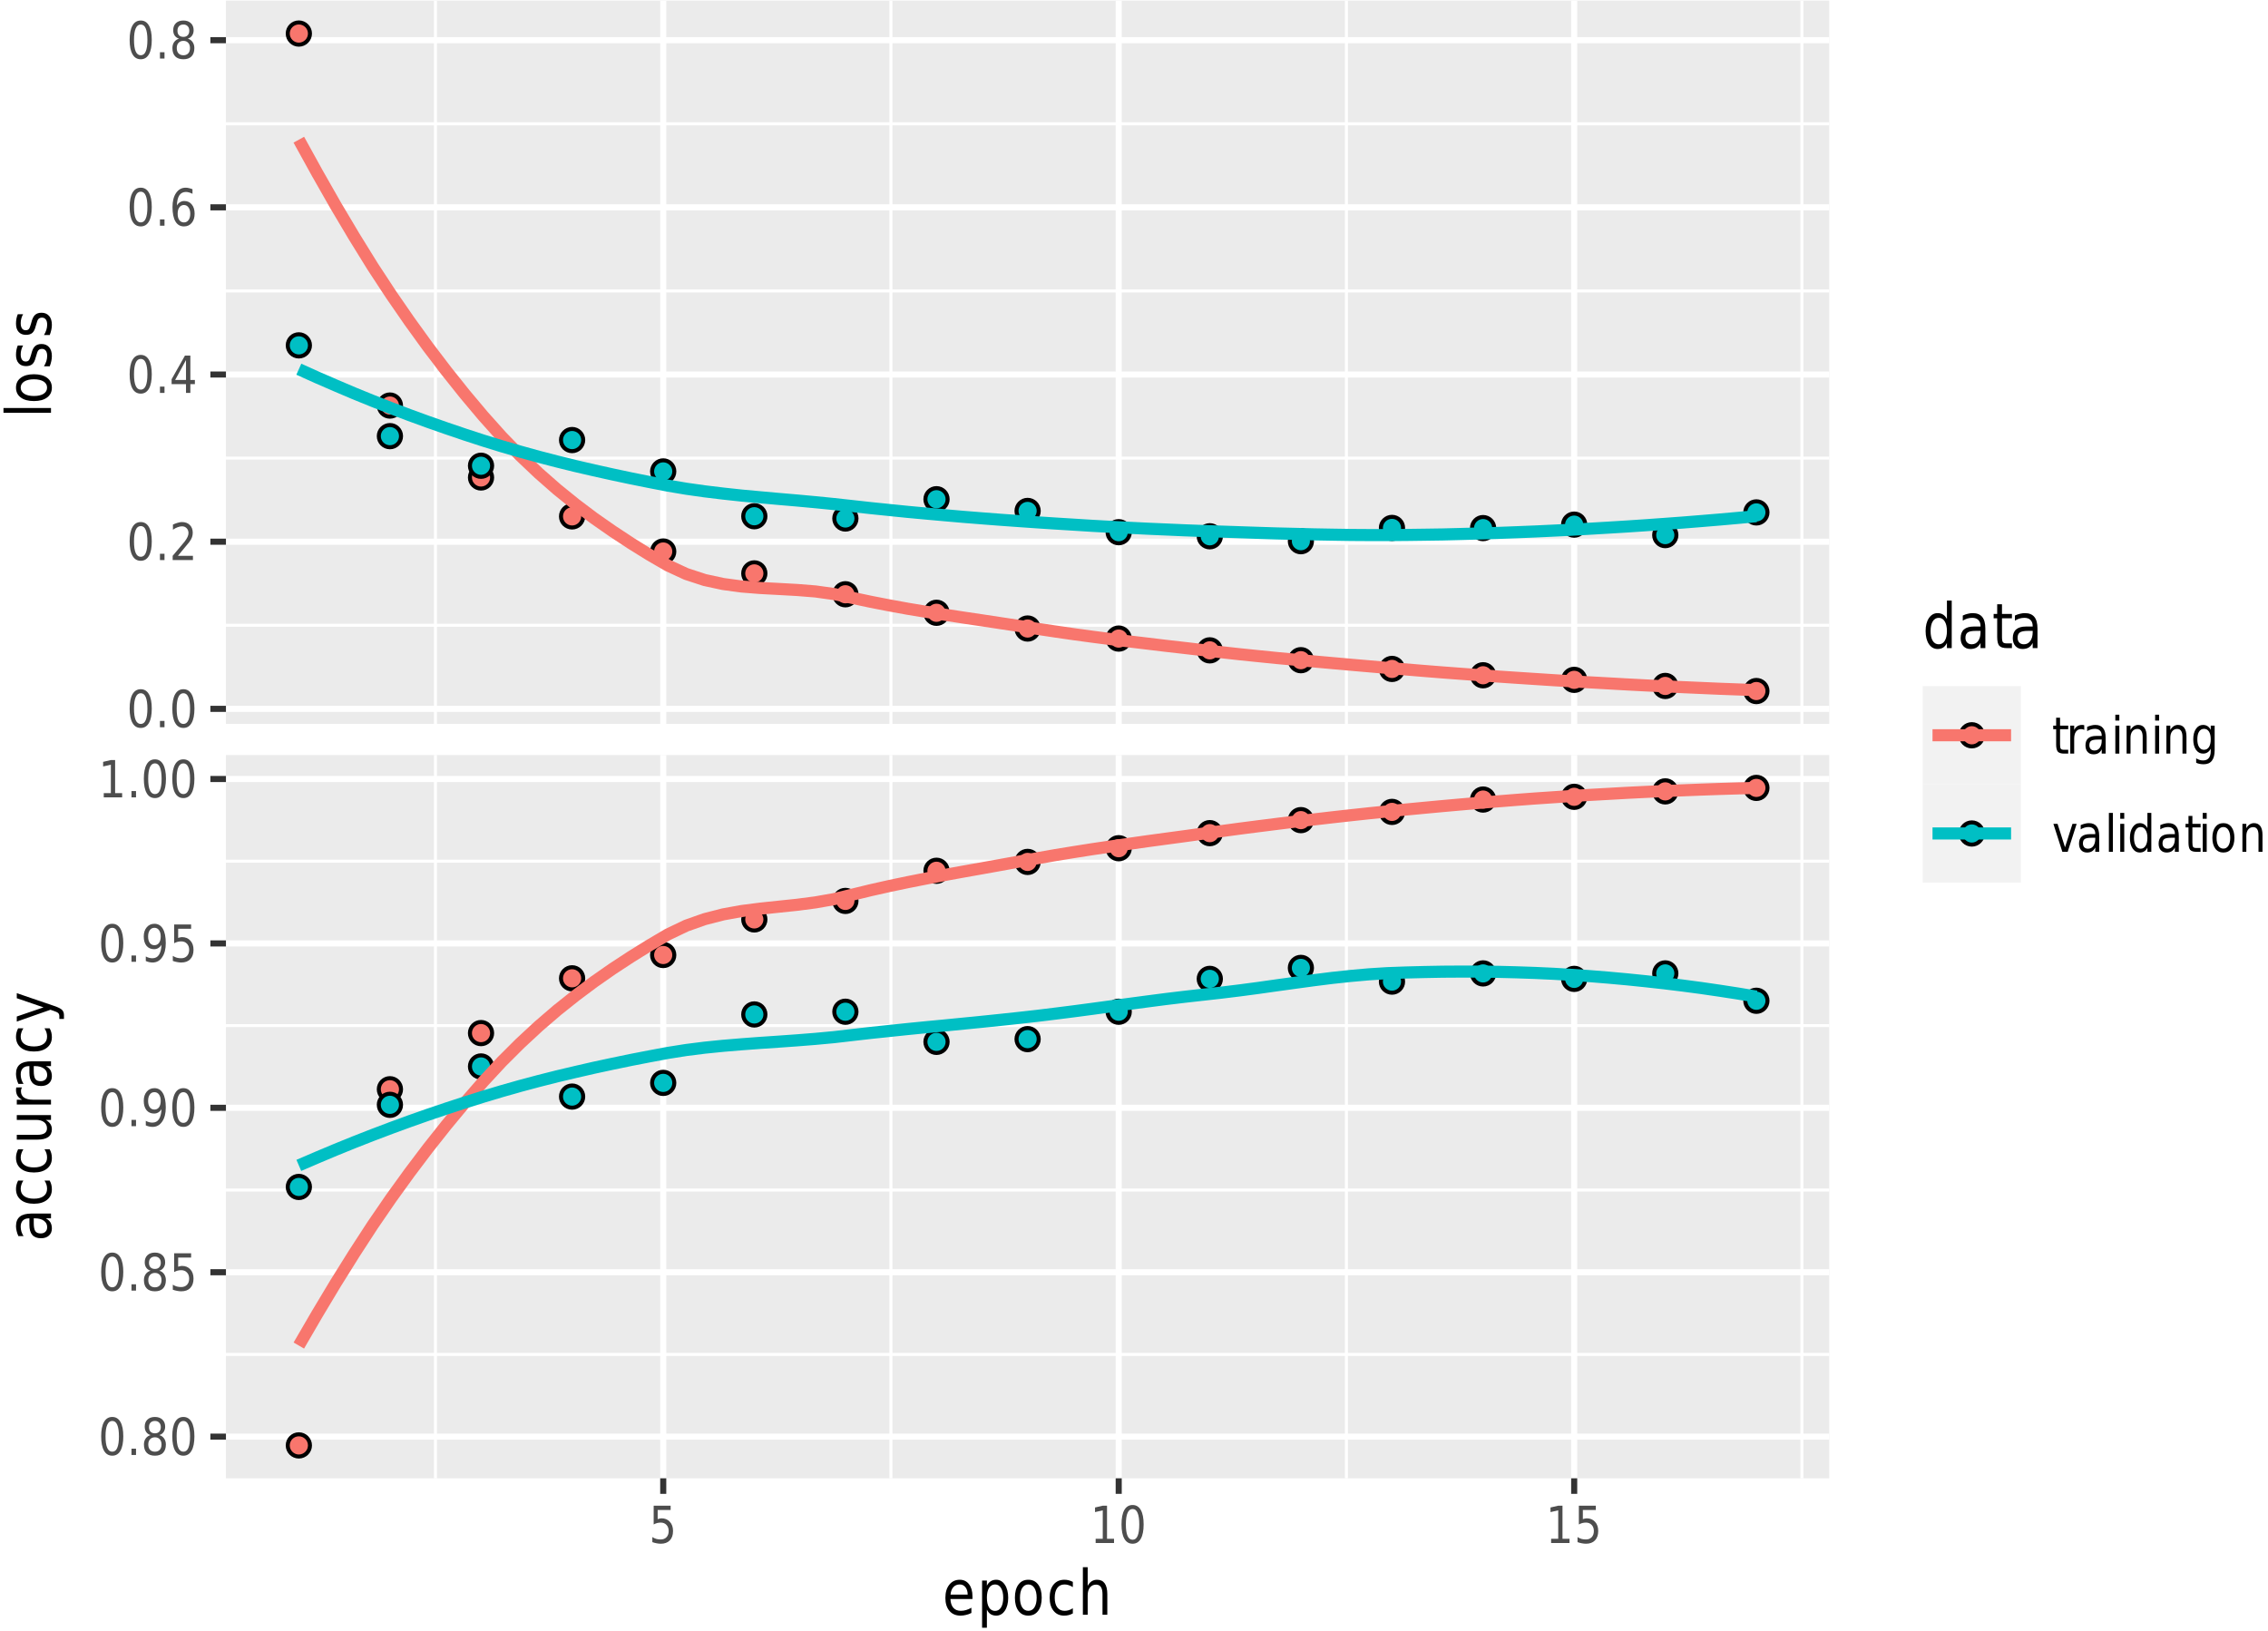 <?xml version="1.0" encoding="UTF-8"?>
<svg xmlns="http://www.w3.org/2000/svg" xmlns:xlink="http://www.w3.org/1999/xlink" width="399pt" height="287pt" viewBox="0 0 399 287" version="1.1">
<defs>
<g>
<symbol overflow="visible" id="glyph0-0">
<path style="stroke:none;" d="M 1.938 -0.469 L -7.75 -0.469 L -7.75 -5.172 L 1.938 -5.172 Z M 1.328 -1 L 1.328 -4.641 L -7.141 -4.641 L -7.141 -1 Z M 1.328 -1 "/>
</symbol>
<symbol overflow="visible" id="glyph0-1">
<path style="stroke:none;" d="M -8.359 -0.891 L -8.359 -1.734 L 0 -1.734 L 0 -0.891 Z M -8.359 -0.891 "/>
</symbol>
<symbol overflow="visible" id="glyph0-2">
<path style="stroke:none;" d="M -5.328 -2.875 C -5.328 -2.426 -5.117 -2.066 -4.703 -1.797 C -4.285 -1.535 -3.719 -1.406 -3 -1.406 C -2.281 -1.406 -1.711 -1.535 -1.297 -1.797 C -0.891 -2.066 -0.688 -2.426 -0.688 -2.875 C -0.688 -3.332 -0.891 -3.691 -1.297 -3.953 C -1.711 -4.211 -2.281 -4.344 -3 -4.344 C -3.719 -4.344 -4.285 -4.211 -4.703 -3.953 C -5.117 -3.691 -5.328 -3.332 -5.328 -2.875 Z M -6.156 -2.875 C -6.156 -3.613 -5.875 -4.191 -5.312 -4.609 C -4.758 -5.023 -3.988 -5.234 -3 -5.234 C -2.02 -5.234 -1.25 -5.023 -0.688 -4.609 C -0.125 -4.191 0.156 -3.613 0.156 -2.875 C 0.156 -2.133 -0.125 -1.555 -0.688 -1.141 C -1.25 -0.723 -2.02 -0.516 -3 -0.516 C -3.988 -0.516 -4.758 -0.723 -5.312 -1.141 C -5.875 -1.555 -6.156 -2.133 -6.156 -2.875 Z M -6.156 -2.875 "/>
</symbol>
<symbol overflow="visible" id="glyph0-3">
<path style="stroke:none;" d="M -5.844 -4.172 L -4.906 -4.172 C -5.051 -3.93 -5.156 -3.68 -5.219 -3.422 C -5.289 -3.16 -5.328 -2.895 -5.328 -2.625 C -5.328 -2.207 -5.25 -1.891 -5.094 -1.672 C -4.945 -1.461 -4.727 -1.359 -4.438 -1.359 C -4.207 -1.359 -4.023 -1.43 -3.891 -1.578 C -3.766 -1.734 -3.641 -2.039 -3.516 -2.5 L -3.438 -2.781 C -3.289 -3.383 -3.078 -3.812 -2.797 -4.062 C -2.523 -4.312 -2.145 -4.438 -1.656 -4.438 C -1.102 -4.438 -0.66 -4.25 -0.328 -3.875 C -0.004 -3.5 0.156 -2.977 0.156 -2.312 C 0.156 -2.039 0.125 -1.754 0.062 -1.453 C 0 -1.148 -0.094 -0.836 -0.219 -0.516 L -1.234 -0.516 C -1.047 -0.828 -0.906 -1.133 -0.812 -1.438 C -0.719 -1.738 -0.672 -2.035 -0.672 -2.328 C -0.672 -2.734 -0.75 -3.039 -0.906 -3.25 C -1.07 -3.469 -1.297 -3.578 -1.578 -3.578 C -1.848 -3.578 -2.055 -3.5 -2.203 -3.344 C -2.348 -3.188 -2.484 -2.848 -2.609 -2.328 L -2.703 -2.031 C -2.828 -1.508 -3.02 -1.129 -3.281 -0.891 C -3.551 -0.66 -3.922 -0.547 -4.391 -0.547 C -4.953 -0.547 -5.383 -0.719 -5.688 -1.062 C -6 -1.406 -6.156 -1.891 -6.156 -2.516 C -6.156 -2.828 -6.129 -3.117 -6.078 -3.391 C -6.023 -3.672 -5.945 -3.93 -5.844 -4.172 Z M -5.844 -4.172 "/>
</symbol>
<symbol overflow="visible" id="glyph0-4">
<path style="stroke:none;" d="M -3.031 -3.219 C -3.031 -2.539 -2.938 -2.066 -2.75 -1.797 C -2.562 -1.535 -2.25 -1.406 -1.812 -1.406 C -1.469 -1.406 -1.191 -1.504 -0.984 -1.703 C -0.773 -1.898 -0.672 -2.172 -0.672 -2.516 C -0.672 -2.984 -0.863 -3.359 -1.25 -3.641 C -1.645 -3.922 -2.16 -4.062 -2.797 -4.062 L -3.031 -4.062 Z M -3.438 -4.906 L 0 -4.906 L 0 -4.062 L -0.906 -4.062 C -0.539 -3.875 -0.27 -3.633 -0.094 -3.344 C 0.07 -3.051 0.156 -2.695 0.156 -2.281 C 0.156 -1.758 -0.016 -1.344 -0.359 -1.031 C -0.703 -0.719 -1.164 -0.562 -1.75 -0.562 C -2.426 -0.562 -2.938 -0.754 -3.281 -1.141 C -3.625 -1.535 -3.797 -2.113 -3.797 -2.875 L -3.797 -4.062 L -3.891 -4.062 C -4.348 -4.062 -4.703 -3.93 -4.953 -3.672 C -5.203 -3.422 -5.328 -3.066 -5.328 -2.609 C -5.328 -2.305 -5.285 -2.016 -5.203 -1.734 C -5.117 -1.461 -4.992 -1.195 -4.828 -0.938 L -5.734 -0.938 C -5.879 -1.25 -5.984 -1.551 -6.047 -1.844 C -6.117 -2.133 -6.156 -2.414 -6.156 -2.688 C -6.156 -3.438 -5.93 -3.992 -5.484 -4.359 C -5.035 -4.723 -4.352 -4.906 -3.438 -4.906 Z M -3.438 -4.906 "/>
</symbol>
<symbol overflow="visible" id="glyph0-5">
<path style="stroke:none;" d="M -5.781 -4.594 L -4.859 -4.594 C -5.016 -4.352 -5.129 -4.113 -5.203 -3.875 C -5.285 -3.633 -5.328 -3.391 -5.328 -3.141 C -5.328 -2.586 -5.125 -2.16 -4.719 -1.859 C -4.312 -1.555 -3.738 -1.406 -3 -1.406 C -2.27 -1.406 -1.703 -1.555 -1.297 -1.859 C -0.891 -2.16 -0.688 -2.586 -0.688 -3.141 C -0.688 -3.391 -0.723 -3.633 -0.797 -3.875 C -0.867 -4.113 -0.984 -4.352 -1.141 -4.594 L -0.234 -4.594 C -0.098 -4.352 0 -4.109 0.062 -3.859 C 0.125 -3.609 0.156 -3.336 0.156 -3.047 C 0.156 -2.273 -0.125 -1.66 -0.688 -1.203 C -1.258 -0.742 -2.031 -0.516 -3 -0.516 C -3.977 -0.516 -4.75 -0.742 -5.312 -1.203 C -5.875 -1.672 -6.156 -2.305 -6.156 -3.109 C -6.156 -3.367 -6.125 -3.617 -6.062 -3.859 C -6 -4.109 -5.906 -4.352 -5.781 -4.594 Z M -5.781 -4.594 "/>
</symbol>
<symbol overflow="visible" id="glyph0-6">
<path style="stroke:none;" d="M -2.375 -0.797 L -6.016 -0.797 L -6.016 -1.641 L -2.406 -1.641 C -1.844 -1.641 -1.414 -1.734 -1.125 -1.922 C -0.844 -2.117 -0.703 -2.406 -0.703 -2.781 C -0.703 -3.238 -0.867 -3.598 -1.203 -3.859 C -1.547 -4.129 -2.016 -4.266 -2.609 -4.266 L -6.016 -4.266 L -6.016 -5.109 L 0 -5.109 L 0 -4.266 L -0.922 -4.266 C -0.555 -4.055 -0.285 -3.816 -0.109 -3.547 C 0.066 -3.273 0.156 -2.961 0.156 -2.609 C 0.156 -2.016 -0.055 -1.562 -0.484 -1.25 C -0.922 -0.945 -1.551 -0.797 -2.375 -0.797 Z M -6.156 -2.922 Z M -6.156 -2.922 "/>
</symbol>
<symbol overflow="visible" id="glyph0-7">
<path style="stroke:none;" d="M -5.094 -3.875 C -5.156 -3.77 -5.203 -3.66 -5.234 -3.547 C -5.266 -3.441 -5.281 -3.32 -5.281 -3.188 C -5.281 -2.707 -5.098 -2.336 -4.734 -2.078 C -4.367 -1.828 -3.848 -1.703 -3.172 -1.703 L 0 -1.703 L 0 -0.859 L -6.016 -0.859 L -6.016 -1.703 L -5.078 -1.703 C -5.441 -1.879 -5.711 -2.109 -5.891 -2.391 C -6.066 -2.68 -6.156 -3.031 -6.156 -3.438 C -6.156 -3.488 -6.148 -3.551 -6.141 -3.625 C -6.141 -3.695 -6.129 -3.773 -6.109 -3.859 Z M -5.094 -3.875 "/>
</symbol>
<symbol overflow="visible" id="glyph0-8">
<path style="stroke:none;" d="M 0.562 -3.031 C 1.281 -2.789 1.742 -2.555 1.953 -2.328 C 2.172 -2.098 2.281 -1.797 2.281 -1.422 L 2.281 -0.75 L 1.469 -0.75 L 1.469 -1.234 C 1.469 -1.473 1.398 -1.656 1.266 -1.781 C 1.141 -1.906 0.836 -2.047 0.359 -2.203 L -0.094 -2.359 L -6.016 -0.281 L -6.016 -1.172 L -1.312 -2.781 L -6.016 -4.391 L -6.016 -5.281 Z M 0.562 -3.031 "/>
</symbol>
<symbol overflow="visible" id="glyph1-0">
<path style="stroke:none;" d="M 0.391 1.594 L 0.391 -6.344 L 4.234 -6.344 L 4.234 1.594 Z M 0.812 1.094 L 3.812 1.094 L 3.812 -5.844 L 0.812 -5.844 Z M 0.812 1.094 "/>
</symbol>
<symbol overflow="visible" id="glyph1-1">
<path style="stroke:none;" d="M 0.828 -6.562 L 3.812 -6.562 L 3.812 -5.812 L 1.531 -5.812 L 1.531 -4.203 C 1.633 -4.242 1.742 -4.273 1.859 -4.297 C 1.973 -4.328 2.082 -4.344 2.188 -4.344 C 2.812 -4.344 3.305 -4.141 3.672 -3.734 C 4.047 -3.336 4.234 -2.797 4.234 -2.109 C 4.234 -1.398 4.039 -0.848 3.656 -0.453 C 3.281 -0.066 2.754 0.125 2.078 0.125 C 1.836 0.125 1.594 0.098 1.344 0.047 C 1.102 0.004 0.852 -0.062 0.594 -0.156 L 0.594 -1.047 C 0.82 -0.898 1.055 -0.789 1.297 -0.719 C 1.535 -0.656 1.789 -0.625 2.062 -0.625 C 2.488 -0.625 2.828 -0.754 3.078 -1.016 C 3.336 -1.285 3.469 -1.648 3.469 -2.109 C 3.469 -2.566 3.336 -2.926 3.078 -3.188 C 2.828 -3.457 2.488 -3.594 2.062 -3.594 C 1.852 -3.594 1.645 -3.566 1.438 -3.516 C 1.238 -3.461 1.035 -3.379 0.828 -3.266 Z M 0.828 -6.562 "/>
</symbol>
<symbol overflow="visible" id="glyph1-2">
<path style="stroke:none;" d="M 0.953 -0.75 L 2.203 -0.75 L 2.203 -5.75 L 0.844 -5.438 L 0.844 -6.25 L 2.188 -6.562 L 2.953 -6.562 L 2.953 -0.75 L 4.188 -0.75 L 4.188 0 L 0.953 0 Z M 0.953 -0.75 "/>
</symbol>
<symbol overflow="visible" id="glyph1-3">
<path style="stroke:none;" d="M 2.453 -5.984 C 2.055 -5.984 1.758 -5.754 1.562 -5.297 C 1.363 -4.848 1.266 -4.176 1.266 -3.281 C 1.266 -2.375 1.363 -1.695 1.562 -1.25 C 1.758 -0.801 2.055 -0.578 2.453 -0.578 C 2.848 -0.578 3.141 -0.801 3.328 -1.25 C 3.523 -1.695 3.625 -2.375 3.625 -3.281 C 3.625 -4.176 3.523 -4.848 3.328 -5.297 C 3.141 -5.754 2.848 -5.984 2.453 -5.984 Z M 2.453 -6.688 C 3.078 -6.688 3.555 -6.395 3.891 -5.812 C 4.223 -5.227 4.391 -4.383 4.391 -3.281 C 4.391 -2.176 4.223 -1.332 3.891 -0.75 C 3.555 -0.164 3.078 0.125 2.453 0.125 C 1.816 0.125 1.332 -0.164 1 -0.75 C 0.664 -1.332 0.5 -2.176 0.5 -3.281 C 0.5 -4.383 0.664 -5.227 1 -5.812 C 1.332 -6.395 1.816 -6.688 2.453 -6.688 Z M 2.453 -6.688 "/>
</symbol>
<symbol overflow="visible" id="glyph1-4">
<path style="stroke:none;" d="M 0.828 -1.109 L 1.625 -1.109 L 1.625 0 L 0.828 0 Z M 0.828 -1.109 "/>
</symbol>
<symbol overflow="visible" id="glyph1-5">
<path style="stroke:none;" d="M 1.484 -0.75 L 4.125 -0.75 L 4.125 0 L 0.562 0 L 0.562 -0.75 C 0.852 -1.094 1.242 -1.555 1.734 -2.141 C 2.234 -2.734 2.551 -3.113 2.688 -3.281 C 2.926 -3.602 3.094 -3.875 3.188 -4.094 C 3.289 -4.32 3.344 -4.539 3.344 -4.75 C 3.344 -5.102 3.234 -5.391 3.016 -5.609 C 2.805 -5.828 2.535 -5.938 2.203 -5.938 C 1.961 -5.938 1.707 -5.883 1.438 -5.781 C 1.176 -5.688 0.898 -5.539 0.609 -5.344 L 0.609 -6.25 C 0.91 -6.383 1.191 -6.488 1.453 -6.562 C 1.723 -6.645 1.969 -6.688 2.188 -6.688 C 2.77 -6.688 3.234 -6.516 3.578 -6.172 C 3.922 -5.828 4.094 -5.375 4.094 -4.812 C 4.094 -4.539 4.051 -4.281 3.969 -4.031 C 3.883 -3.789 3.727 -3.508 3.5 -3.188 C 3.438 -3.102 3.234 -2.859 2.891 -2.453 C 2.555 -2.047 2.086 -1.477 1.484 -0.75 Z M 1.484 -0.75 "/>
</symbol>
<symbol overflow="visible" id="glyph1-6">
<path style="stroke:none;" d="M 2.906 -5.781 L 1 -2.281 L 2.906 -2.281 Z M 2.719 -6.562 L 3.672 -6.562 L 3.672 -2.281 L 4.469 -2.281 L 4.469 -1.547 L 3.672 -1.547 L 3.672 0 L 2.906 0 L 2.906 -1.547 L 0.375 -1.547 L 0.375 -2.406 Z M 2.719 -6.562 "/>
</symbol>
<symbol overflow="visible" id="glyph1-7">
<path style="stroke:none;" d="M 2.547 -3.641 C 2.203 -3.641 1.93 -3.5 1.734 -3.219 C 1.535 -2.945 1.438 -2.578 1.438 -2.109 C 1.438 -1.629 1.535 -1.254 1.734 -0.984 C 1.93 -0.711 2.203 -0.578 2.547 -0.578 C 2.879 -0.578 3.145 -0.711 3.344 -0.984 C 3.551 -1.254 3.656 -1.629 3.656 -2.109 C 3.656 -2.578 3.551 -2.945 3.344 -3.219 C 3.145 -3.5 2.879 -3.641 2.547 -3.641 Z M 4.047 -6.422 L 4.047 -5.609 C 3.859 -5.711 3.664 -5.789 3.469 -5.844 C 3.281 -5.906 3.086 -5.938 2.891 -5.938 C 2.391 -5.938 2.004 -5.738 1.734 -5.344 C 1.473 -4.945 1.328 -4.348 1.297 -3.547 C 1.441 -3.797 1.625 -3.988 1.844 -4.125 C 2.07 -4.27 2.32 -4.344 2.594 -4.344 C 3.156 -4.344 3.598 -4.141 3.922 -3.734 C 4.254 -3.336 4.422 -2.797 4.422 -2.109 C 4.422 -1.43 4.25 -0.891 3.906 -0.484 C 3.562 -0.078 3.109 0.125 2.547 0.125 C 1.891 0.125 1.391 -0.164 1.047 -0.75 C 0.703 -1.332 0.531 -2.176 0.531 -3.281 C 0.531 -4.312 0.738 -5.133 1.156 -5.75 C 1.582 -6.375 2.148 -6.688 2.859 -6.688 C 3.055 -6.688 3.25 -6.66 3.438 -6.609 C 3.633 -6.566 3.836 -6.504 4.047 -6.422 Z M 4.047 -6.422 "/>
</symbol>
<symbol overflow="visible" id="glyph1-8">
<path style="stroke:none;" d="M 2.453 -3.109 C 2.086 -3.109 1.801 -2.992 1.594 -2.766 C 1.383 -2.547 1.281 -2.238 1.281 -1.844 C 1.281 -1.445 1.383 -1.133 1.594 -0.906 C 1.801 -0.688 2.086 -0.578 2.453 -0.578 C 2.805 -0.578 3.086 -0.688 3.297 -0.906 C 3.504 -1.133 3.609 -1.445 3.609 -1.844 C 3.609 -2.238 3.504 -2.547 3.297 -2.766 C 3.098 -2.992 2.816 -3.109 2.453 -3.109 Z M 1.688 -3.5 C 1.363 -3.594 1.109 -3.77 0.922 -4.031 C 0.742 -4.289 0.656 -4.609 0.656 -4.984 C 0.656 -5.504 0.812 -5.914 1.125 -6.219 C 1.445 -6.531 1.891 -6.688 2.453 -6.688 C 3.004 -6.688 3.441 -6.531 3.766 -6.219 C 4.086 -5.914 4.25 -5.504 4.25 -4.984 C 4.25 -4.609 4.156 -4.289 3.969 -4.031 C 3.789 -3.77 3.539 -3.594 3.219 -3.5 C 3.582 -3.395 3.863 -3.195 4.062 -2.906 C 4.27 -2.613 4.375 -2.258 4.375 -1.844 C 4.375 -1.207 4.207 -0.719 3.875 -0.375 C 3.539 -0.039 3.066 0.125 2.453 0.125 C 1.828 0.125 1.348 -0.039 1.016 -0.375 C 0.68 -0.719 0.516 -1.207 0.516 -1.844 C 0.516 -2.258 0.617 -2.613 0.828 -2.906 C 1.035 -3.195 1.32 -3.395 1.688 -3.5 Z M 1.406 -4.891 C 1.406 -4.555 1.492 -4.289 1.672 -4.094 C 1.859 -3.906 2.117 -3.812 2.453 -3.812 C 2.773 -3.812 3.023 -3.906 3.203 -4.094 C 3.391 -4.289 3.484 -4.555 3.484 -4.891 C 3.484 -5.234 3.391 -5.5 3.203 -5.688 C 3.023 -5.883 2.773 -5.984 2.453 -5.984 C 2.117 -5.984 1.859 -5.883 1.672 -5.688 C 1.492 -5.5 1.406 -5.234 1.406 -4.891 Z M 1.406 -4.891 "/>
</symbol>
<symbol overflow="visible" id="glyph1-9">
<path style="stroke:none;" d="M 0.844 -0.141 L 0.844 -0.938 C 1.031 -0.832 1.223 -0.754 1.422 -0.703 C 1.617 -0.648 1.812 -0.625 2 -0.625 C 2.5 -0.625 2.879 -0.816 3.141 -1.203 C 3.41 -1.598 3.566 -2.195 3.609 -3 C 3.461 -2.75 3.273 -2.555 3.047 -2.422 C 2.828 -2.285 2.582 -2.219 2.312 -2.219 C 1.75 -2.219 1.301 -2.414 0.969 -2.812 C 0.645 -3.219 0.484 -3.766 0.484 -4.453 C 0.484 -5.117 0.656 -5.656 1 -6.062 C 1.344 -6.477 1.797 -6.688 2.359 -6.688 C 3.004 -6.688 3.5 -6.395 3.844 -5.812 C 4.188 -5.227 4.359 -4.383 4.359 -3.281 C 4.359 -2.238 4.145 -1.41 3.719 -0.797 C 3.301 -0.18 2.738 0.125 2.031 0.125 C 1.844 0.125 1.648 0.102 1.453 0.062 C 1.254 0.02 1.051 -0.047 0.844 -0.141 Z M 2.359 -2.922 C 2.703 -2.922 2.973 -3.055 3.172 -3.328 C 3.367 -3.598 3.469 -3.973 3.469 -4.453 C 3.469 -4.922 3.367 -5.289 3.172 -5.562 C 2.973 -5.844 2.703 -5.984 2.359 -5.984 C 2.016 -5.984 1.742 -5.844 1.547 -5.562 C 1.348 -5.289 1.25 -4.922 1.25 -4.453 C 1.25 -3.973 1.348 -3.598 1.547 -3.328 C 1.742 -3.055 2.016 -2.922 2.359 -2.922 Z M 2.359 -2.922 "/>
</symbol>
<symbol overflow="visible" id="glyph1-10">
<path style="stroke:none;" d="M 1.406 -6.312 L 1.406 -4.922 L 2.844 -4.922 L 2.844 -4.297 L 1.406 -4.297 L 1.406 -1.625 C 1.406 -1.219 1.453 -0.957 1.547 -0.844 C 1.641 -0.727 1.832 -0.672 2.125 -0.672 L 2.844 -0.672 L 2.844 0 L 2.125 0 C 1.594 0 1.223 -0.113 1.016 -0.344 C 0.816 -0.582 0.719 -1.008 0.719 -1.625 L 0.719 -4.297 L 0.203 -4.297 L 0.203 -4.922 L 0.719 -4.922 L 0.719 -6.312 Z M 1.406 -6.312 "/>
</symbol>
<symbol overflow="visible" id="glyph1-11">
<path style="stroke:none;" d="M 3.172 -4.172 C 3.086 -4.223 3 -4.258 2.906 -4.281 C 2.82 -4.301 2.723 -4.312 2.609 -4.312 C 2.223 -4.312 1.922 -4.16 1.703 -3.859 C 1.492 -3.566 1.391 -3.145 1.391 -2.594 L 1.391 0 L 0.703 0 L 0.703 -4.922 L 1.391 -4.922 L 1.391 -4.156 C 1.535 -4.457 1.723 -4.68 1.953 -4.828 C 2.191 -4.973 2.477 -5.047 2.812 -5.047 C 2.863 -5.047 2.914 -5.039 2.969 -5.031 C 3.031 -5.02 3.094 -5.008 3.156 -5 Z M 3.172 -4.172 "/>
</symbol>
<symbol overflow="visible" id="glyph1-12">
<path style="stroke:none;" d="M 2.641 -2.469 C 2.078 -2.469 1.688 -2.395 1.469 -2.25 C 1.258 -2.102 1.156 -1.848 1.156 -1.484 C 1.156 -1.203 1.234 -0.973 1.391 -0.797 C 1.555 -0.629 1.781 -0.547 2.062 -0.547 C 2.445 -0.547 2.754 -0.703 2.984 -1.016 C 3.211 -1.336 3.328 -1.766 3.328 -2.297 L 3.328 -2.469 Z M 4.016 -2.812 L 4.016 0 L 3.328 0 L 3.328 -0.75 C 3.172 -0.445 2.973 -0.223 2.734 -0.078 C 2.504 0.055 2.219 0.125 1.875 0.125 C 1.438 0.125 1.094 -0.016 0.844 -0.297 C 0.594 -0.578 0.469 -0.957 0.469 -1.438 C 0.469 -1.988 0.625 -2.406 0.938 -2.688 C 1.258 -2.969 1.734 -3.109 2.359 -3.109 L 3.328 -3.109 L 3.328 -3.188 C 3.328 -3.562 3.223 -3.848 3.016 -4.047 C 2.805 -4.254 2.508 -4.359 2.125 -4.359 C 1.883 -4.359 1.648 -4.32 1.422 -4.25 C 1.203 -4.188 0.984 -4.086 0.766 -3.953 L 0.766 -4.703 C 1.023 -4.816 1.27 -4.898 1.5 -4.953 C 1.738 -5.016 1.973 -5.047 2.203 -5.047 C 2.816 -5.047 3.27 -4.859 3.562 -4.484 C 3.863 -4.117 4.016 -3.562 4.016 -2.812 Z M 4.016 -2.812 "/>
</symbol>
<symbol overflow="visible" id="glyph1-13">
<path style="stroke:none;" d="M 0.719 -4.922 L 1.422 -4.922 L 1.422 0 L 0.719 0 Z M 0.719 -6.844 L 1.422 -6.844 L 1.422 -5.812 L 0.719 -5.812 Z M 0.719 -6.844 "/>
</symbol>
<symbol overflow="visible" id="glyph1-14">
<path style="stroke:none;" d="M 4.234 -2.969 L 4.234 0 L 3.531 0 L 3.531 -2.938 C 3.531 -3.406 3.453 -3.754 3.297 -3.984 C 3.141 -4.223 2.91 -4.344 2.609 -4.344 C 2.234 -4.344 1.938 -4.203 1.719 -3.922 C 1.5 -3.641 1.391 -3.258 1.391 -2.781 L 1.391 0 L 0.703 0 L 0.703 -4.922 L 1.391 -4.922 L 1.391 -4.156 C 1.555 -4.445 1.75 -4.664 1.969 -4.812 C 2.195 -4.969 2.457 -5.047 2.75 -5.047 C 3.238 -5.047 3.609 -4.867 3.859 -4.516 C 4.109 -4.16 4.234 -3.645 4.234 -2.969 Z M 4.234 -2.969 "/>
</symbol>
<symbol overflow="visible" id="glyph1-15">
<path style="stroke:none;" d="M 3.5 -2.516 C 3.5 -3.098 3.395 -3.551 3.188 -3.875 C 2.977 -4.195 2.688 -4.359 2.312 -4.359 C 1.945 -4.359 1.66 -4.195 1.453 -3.875 C 1.242 -3.551 1.141 -3.098 1.141 -2.516 C 1.141 -1.93 1.242 -1.477 1.453 -1.156 C 1.66 -0.832 1.945 -0.672 2.312 -0.672 C 2.688 -0.672 2.977 -0.832 3.188 -1.156 C 3.395 -1.477 3.5 -1.93 3.5 -2.516 Z M 4.188 -0.609 C 4.188 0.223 4.023 0.844 3.703 1.25 C 3.391 1.664 2.906 1.875 2.25 1.875 C 2.008 1.875 1.781 1.852 1.562 1.812 C 1.344 1.77 1.133 1.703 0.938 1.609 L 0.938 0.828 C 1.133 0.953 1.332 1.047 1.531 1.109 C 1.727 1.172 1.93 1.203 2.141 1.203 C 2.598 1.203 2.938 1.062 3.156 0.781 C 3.383 0.508 3.5 0.094 3.5 -0.469 L 3.5 -0.859 C 3.352 -0.578 3.164 -0.363 2.938 -0.219 C 2.719 -0.07 2.453 0 2.141 0 C 1.629 0 1.211 -0.227 0.891 -0.688 C 0.578 -1.145 0.422 -1.754 0.422 -2.516 C 0.422 -3.273 0.578 -3.883 0.891 -4.344 C 1.211 -4.812 1.629 -5.047 2.141 -5.047 C 2.453 -5.047 2.719 -4.973 2.938 -4.828 C 3.164 -4.68 3.352 -4.461 3.5 -4.172 L 3.5 -4.922 L 4.188 -4.922 Z M 4.188 -0.609 "/>
</symbol>
<symbol overflow="visible" id="glyph1-16">
<path style="stroke:none;" d="M 0.234 -4.922 L 0.969 -4.922 L 2.281 -0.797 L 3.594 -4.922 L 4.328 -4.922 L 2.75 0 L 1.812 0 Z M 0.234 -4.922 "/>
</symbol>
<symbol overflow="visible" id="glyph1-17">
<path style="stroke:none;" d="M 0.719 -6.844 L 1.422 -6.844 L 1.422 0 L 0.719 0 Z M 0.719 -6.844 "/>
</symbol>
<symbol overflow="visible" id="glyph1-18">
<path style="stroke:none;" d="M 3.5 -4.172 L 3.5 -6.844 L 4.188 -6.844 L 4.188 0 L 3.5 0 L 3.5 -0.734 C 3.352 -0.441 3.164 -0.223 2.938 -0.078 C 2.719 0.055 2.453 0.125 2.141 0.125 C 1.641 0.125 1.227 -0.109 0.906 -0.578 C 0.582 -1.055 0.422 -1.68 0.422 -2.453 C 0.422 -3.223 0.582 -3.848 0.906 -4.328 C 1.227 -4.805 1.641 -5.047 2.141 -5.047 C 2.453 -5.047 2.719 -4.973 2.938 -4.828 C 3.164 -4.68 3.352 -4.461 3.5 -4.172 Z M 1.141 -2.453 C 1.141 -1.859 1.242 -1.391 1.453 -1.047 C 1.66 -0.711 1.945 -0.547 2.312 -0.547 C 2.676 -0.547 2.961 -0.711 3.172 -1.047 C 3.391 -1.391 3.5 -1.859 3.5 -2.453 C 3.5 -3.047 3.391 -3.508 3.172 -3.844 C 2.961 -4.188 2.676 -4.359 2.312 -4.359 C 1.945 -4.359 1.66 -4.188 1.453 -3.844 C 1.242 -3.508 1.141 -3.047 1.141 -2.453 Z M 1.141 -2.453 "/>
</symbol>
<symbol overflow="visible" id="glyph1-19">
<path style="stroke:none;" d="M 2.359 -4.359 C 1.984 -4.359 1.688 -4.188 1.469 -3.844 C 1.258 -3.508 1.156 -3.047 1.156 -2.453 C 1.156 -1.867 1.258 -1.406 1.469 -1.062 C 1.688 -0.727 1.984 -0.562 2.359 -0.562 C 2.723 -0.562 3.016 -0.727 3.234 -1.062 C 3.453 -1.406 3.562 -1.867 3.562 -2.453 C 3.562 -3.035 3.453 -3.5 3.234 -3.844 C 3.016 -4.188 2.723 -4.359 2.359 -4.359 Z M 2.359 -5.047 C 2.961 -5.047 3.438 -4.816 3.781 -4.359 C 4.125 -3.898 4.297 -3.266 4.297 -2.453 C 4.297 -1.648 4.125 -1.02 3.781 -0.562 C 3.438 -0.102 2.961 0.125 2.359 0.125 C 1.754 0.125 1.281 -0.102 0.938 -0.562 C 0.594 -1.02 0.422 -1.648 0.422 -2.453 C 0.422 -3.266 0.594 -3.898 0.938 -4.359 C 1.281 -4.816 1.754 -5.047 2.359 -5.047 Z M 2.359 -5.047 "/>
</symbol>
<symbol overflow="visible" id="glyph2-0">
<path style="stroke:none;" d="M 0.469 1.938 L 0.469 -7.75 L 5.172 -7.75 L 5.172 1.938 Z M 1 1.328 L 4.641 1.328 L 4.641 -7.141 L 1 -7.141 Z M 1 1.328 "/>
</symbol>
<symbol overflow="visible" id="glyph2-1">
<path style="stroke:none;" d="M 5.281 -3.25 L 5.281 -2.766 L 1.406 -2.766 C 1.438 -2.086 1.609 -1.57 1.922 -1.219 C 2.234 -0.863 2.672 -0.688 3.234 -0.688 C 3.555 -0.688 3.867 -0.734 4.172 -0.828 C 4.484 -0.922 4.789 -1.055 5.094 -1.234 L 5.094 -0.312 C 4.789 -0.156 4.477 -0.039 4.156 0.031 C 3.832 0.113 3.508 0.156 3.188 0.156 C 2.363 0.156 1.711 -0.117 1.234 -0.672 C 0.754 -1.234 0.516 -1.992 0.516 -2.953 C 0.516 -3.93 0.742 -4.707 1.203 -5.281 C 1.66 -5.863 2.273 -6.156 3.047 -6.156 C 3.734 -6.156 4.273 -5.895 4.672 -5.375 C 5.078 -4.852 5.281 -4.145 5.281 -3.25 Z M 4.438 -3.547 C 4.438 -4.086 4.305 -4.52 4.047 -4.844 C 3.797 -5.164 3.461 -5.328 3.047 -5.328 C 2.578 -5.328 2.203 -5.172 1.922 -4.859 C 1.641 -4.547 1.473 -4.109 1.422 -3.547 Z M 4.438 -3.547 "/>
</symbol>
<symbol overflow="visible" id="glyph2-2">
<path style="stroke:none;" d="M 1.703 -0.906 L 1.703 2.281 L 0.859 2.281 L 0.859 -6.016 L 1.703 -6.016 L 1.703 -5.109 C 1.879 -5.461 2.102 -5.723 2.375 -5.891 C 2.645 -6.066 2.969 -6.156 3.344 -6.156 C 3.969 -6.156 4.473 -5.863 4.859 -5.281 C 5.254 -4.707 5.453 -3.945 5.453 -3 C 5.453 -2.051 5.254 -1.285 4.859 -0.703 C 4.473 -0.129 3.969 0.156 3.344 0.156 C 2.969 0.156 2.645 0.07 2.375 -0.094 C 2.102 -0.27 1.879 -0.539 1.703 -0.906 Z M 4.578 -3 C 4.578 -3.727 4.445 -4.297 4.188 -4.703 C 3.938 -5.117 3.586 -5.328 3.141 -5.328 C 2.691 -5.328 2.336 -5.117 2.078 -4.703 C 1.828 -4.297 1.703 -3.727 1.703 -3 C 1.703 -2.27 1.828 -1.695 2.078 -1.281 C 2.336 -0.875 2.691 -0.672 3.141 -0.672 C 3.586 -0.672 3.938 -0.875 4.188 -1.281 C 4.445 -1.695 4.578 -2.27 4.578 -3 Z M 4.578 -3 "/>
</symbol>
<symbol overflow="visible" id="glyph2-3">
<path style="stroke:none;" d="M 2.875 -5.328 C 2.426 -5.328 2.066 -5.117 1.797 -4.703 C 1.535 -4.285 1.406 -3.719 1.406 -3 C 1.406 -2.281 1.535 -1.711 1.797 -1.297 C 2.066 -0.891 2.426 -0.688 2.875 -0.688 C 3.332 -0.688 3.691 -0.891 3.953 -1.297 C 4.211 -1.711 4.344 -2.281 4.344 -3 C 4.344 -3.719 4.211 -4.285 3.953 -4.703 C 3.691 -5.117 3.332 -5.328 2.875 -5.328 Z M 2.875 -6.156 C 3.613 -6.156 4.191 -5.875 4.609 -5.312 C 5.023 -4.758 5.234 -3.988 5.234 -3 C 5.234 -2.02 5.023 -1.25 4.609 -0.688 C 4.191 -0.125 3.613 0.156 2.875 0.156 C 2.133 0.156 1.555 -0.125 1.141 -0.688 C 0.723 -1.25 0.516 -2.02 0.516 -3 C 0.516 -3.988 0.723 -4.758 1.141 -5.312 C 1.555 -5.875 2.133 -6.156 2.875 -6.156 Z M 2.875 -6.156 "/>
</symbol>
<symbol overflow="visible" id="glyph2-4">
<path style="stroke:none;" d="M 4.594 -5.781 L 4.594 -4.859 C 4.352 -5.016 4.113 -5.129 3.875 -5.203 C 3.633 -5.285 3.391 -5.328 3.141 -5.328 C 2.586 -5.328 2.16 -5.125 1.859 -4.719 C 1.555 -4.312 1.406 -3.738 1.406 -3 C 1.406 -2.27 1.555 -1.703 1.859 -1.297 C 2.16 -0.891 2.586 -0.688 3.141 -0.688 C 3.391 -0.688 3.633 -0.723 3.875 -0.797 C 4.113 -0.867 4.352 -0.984 4.594 -1.141 L 4.594 -0.234 C 4.352 -0.098 4.109 0 3.859 0.062 C 3.609 0.125 3.336 0.156 3.047 0.156 C 2.273 0.156 1.66 -0.125 1.203 -0.688 C 0.742 -1.258 0.516 -2.031 0.516 -3 C 0.516 -3.977 0.742 -4.75 1.203 -5.312 C 1.672 -5.875 2.305 -6.156 3.109 -6.156 C 3.367 -6.156 3.617 -6.125 3.859 -6.062 C 4.109 -6 4.352 -5.906 4.594 -5.781 Z M 4.594 -5.781 "/>
</symbol>
<symbol overflow="visible" id="glyph2-5">
<path style="stroke:none;" d="M 5.156 -3.625 L 5.156 0 L 4.312 0 L 4.312 -3.594 C 4.312 -4.164 4.219 -4.594 4.031 -4.875 C 3.844 -5.156 3.555 -5.297 3.172 -5.297 C 2.723 -5.297 2.363 -5.125 2.094 -4.781 C 1.832 -4.445 1.703 -3.988 1.703 -3.406 L 1.703 0 L 0.859 0 L 0.859 -8.359 L 1.703 -8.359 L 1.703 -5.078 C 1.898 -5.441 2.133 -5.711 2.406 -5.891 C 2.688 -6.066 3.004 -6.156 3.359 -6.156 C 3.953 -6.156 4.398 -5.941 4.703 -5.516 C 5.004 -5.086 5.156 -4.457 5.156 -3.625 Z M 5.156 -3.625 "/>
</symbol>
<symbol overflow="visible" id="glyph2-6">
<path style="stroke:none;" d="M 4.266 -5.109 L 4.266 -8.359 L 5.109 -8.359 L 5.109 0 L 4.266 0 L 4.266 -0.906 C 4.086 -0.539 3.863 -0.27 3.594 -0.094 C 3.32 0.07 3 0.156 2.625 0.156 C 2 0.156 1.488 -0.129 1.094 -0.703 C 0.707 -1.285 0.516 -2.051 0.516 -3 C 0.516 -3.945 0.707 -4.707 1.094 -5.281 C 1.488 -5.863 2 -6.156 2.625 -6.156 C 3 -6.156 3.32 -6.066 3.594 -5.891 C 3.863 -5.723 4.086 -5.461 4.266 -5.109 Z M 1.391 -3 C 1.391 -2.27 1.516 -1.695 1.766 -1.281 C 2.023 -0.875 2.379 -0.672 2.828 -0.672 C 3.273 -0.672 3.625 -0.875 3.875 -1.281 C 4.133 -1.695 4.266 -2.27 4.266 -3 C 4.266 -3.727 4.133 -4.297 3.875 -4.703 C 3.625 -5.117 3.273 -5.328 2.828 -5.328 C 2.379 -5.328 2.023 -5.117 1.766 -4.703 C 1.516 -4.297 1.391 -3.727 1.391 -3 Z M 1.391 -3 "/>
</symbol>
<symbol overflow="visible" id="glyph2-7">
<path style="stroke:none;" d="M 3.219 -3.031 C 2.539 -3.031 2.066 -2.938 1.797 -2.75 C 1.535 -2.562 1.406 -2.25 1.406 -1.812 C 1.406 -1.469 1.504 -1.191 1.703 -0.984 C 1.898 -0.773 2.172 -0.672 2.516 -0.672 C 2.984 -0.672 3.359 -0.863 3.641 -1.25 C 3.922 -1.645 4.062 -2.16 4.062 -2.797 L 4.062 -3.031 Z M 4.906 -3.438 L 4.906 0 L 4.062 0 L 4.062 -0.906 C 3.875 -0.539 3.633 -0.27 3.344 -0.094 C 3.051 0.07 2.695 0.156 2.281 0.156 C 1.758 0.156 1.344 -0.016 1.031 -0.359 C 0.719 -0.703 0.562 -1.164 0.562 -1.75 C 0.562 -2.426 0.754 -2.938 1.141 -3.281 C 1.535 -3.625 2.113 -3.797 2.875 -3.797 L 4.062 -3.797 L 4.062 -3.891 C 4.062 -4.348 3.93 -4.703 3.672 -4.953 C 3.422 -5.203 3.066 -5.328 2.609 -5.328 C 2.305 -5.328 2.016 -5.285 1.734 -5.203 C 1.461 -5.117 1.195 -4.992 0.938 -4.828 L 0.938 -5.734 C 1.25 -5.879 1.551 -5.984 1.844 -6.047 C 2.133 -6.117 2.414 -6.156 2.688 -6.156 C 3.438 -6.156 3.992 -5.93 4.359 -5.484 C 4.723 -5.035 4.906 -4.352 4.906 -3.438 Z M 4.906 -3.438 "/>
</symbol>
<symbol overflow="visible" id="glyph2-8">
<path style="stroke:none;" d="M 1.719 -7.719 L 1.719 -6.016 L 3.469 -6.016 L 3.469 -5.25 L 1.719 -5.25 L 1.719 -1.984 C 1.719 -1.492 1.773 -1.176 1.891 -1.031 C 2.004 -0.895 2.238 -0.828 2.594 -0.828 L 3.469 -0.828 L 3.469 0 L 2.594 0 C 1.938 0 1.484 -0.141 1.234 -0.422 C 0.992 -0.711 0.875 -1.234 0.875 -1.984 L 0.875 -5.25 L 0.25 -5.25 L 0.25 -6.016 L 0.875 -6.016 L 0.875 -7.719 Z M 1.719 -7.719 "/>
</symbol>
</g>
<clipPath id="clip1">
  <path d="M 39.75 0.109 L 321.809 0.109 L 321.809 127.359 L 39.75 127.359 Z M 39.75 0.109 "/>
</clipPath>
<clipPath id="clip2">
  <path d="M 39.75 109 L 321.809 109 L 321.809 111 L 39.75 111 Z M 39.75 109 "/>
</clipPath>
<clipPath id="clip3">
  <path d="M 39.75 80 L 321.809 80 L 321.809 81 L 39.75 81 Z M 39.75 80 "/>
</clipPath>
<clipPath id="clip4">
  <path d="M 39.75 50 L 321.809 50 L 321.809 52 L 39.75 52 Z M 39.75 50 "/>
</clipPath>
<clipPath id="clip5">
  <path d="M 39.75 21 L 321.809 21 L 321.809 23 L 39.75 23 Z M 39.75 21 "/>
</clipPath>
<clipPath id="clip6">
  <path d="M 76 0.109 L 77 0.109 L 77 127.359 L 76 127.359 Z M 76 0.109 "/>
</clipPath>
<clipPath id="clip7">
  <path d="M 156 0.109 L 158 0.109 L 158 127.359 L 156 127.359 Z M 156 0.109 "/>
</clipPath>
<clipPath id="clip8">
  <path d="M 236 0.109 L 238 0.109 L 238 127.359 L 236 127.359 Z M 236 0.109 "/>
</clipPath>
<clipPath id="clip9">
  <path d="M 316 0.109 L 318 0.109 L 318 127.359 L 316 127.359 Z M 316 0.109 "/>
</clipPath>
<clipPath id="clip10">
  <path d="M 39.75 124 L 321.809 124 L 321.809 126 L 39.75 126 Z M 39.75 124 "/>
</clipPath>
<clipPath id="clip11">
  <path d="M 39.75 94 L 321.809 94 L 321.809 96 L 39.75 96 Z M 39.75 94 "/>
</clipPath>
<clipPath id="clip12">
  <path d="M 39.75 65 L 321.809 65 L 321.809 67 L 39.75 67 Z M 39.75 65 "/>
</clipPath>
<clipPath id="clip13">
  <path d="M 39.75 35 L 321.809 35 L 321.809 38 L 39.75 38 Z M 39.75 35 "/>
</clipPath>
<clipPath id="clip14">
  <path d="M 39.75 6 L 321.809 6 L 321.809 8 L 39.75 8 Z M 39.75 6 "/>
</clipPath>
<clipPath id="clip15">
  <path d="M 116 0.109 L 118 0.109 L 118 127.359 L 116 127.359 Z M 116 0.109 "/>
</clipPath>
<clipPath id="clip16">
  <path d="M 196 0.109 L 198 0.109 L 198 127.359 L 196 127.359 Z M 196 0.109 "/>
</clipPath>
<clipPath id="clip17">
  <path d="M 276 0.109 L 278 0.109 L 278 127.359 L 276 127.359 Z M 276 0.109 "/>
</clipPath>
<clipPath id="clip18">
  <path d="M 39.75 132.84 L 321.809 132.84 L 321.809 260.09 L 39.75 260.09 Z M 39.75 132.84 "/>
</clipPath>
<clipPath id="clip19">
  <path d="M 39.75 238 L 321.809 238 L 321.809 239 L 39.75 239 Z M 39.75 238 "/>
</clipPath>
<clipPath id="clip20">
  <path d="M 39.75 209 L 321.809 209 L 321.809 210 L 39.75 210 Z M 39.75 209 "/>
</clipPath>
<clipPath id="clip21">
  <path d="M 39.75 180 L 321.809 180 L 321.809 181 L 39.75 181 Z M 39.75 180 "/>
</clipPath>
<clipPath id="clip22">
  <path d="M 39.75 151 L 321.809 151 L 321.809 152 L 39.75 152 Z M 39.75 151 "/>
</clipPath>
<clipPath id="clip23">
  <path d="M 76 132.84 L 77 132.84 L 77 260.09 L 76 260.09 Z M 76 132.84 "/>
</clipPath>
<clipPath id="clip24">
  <path d="M 156 132.84 L 158 132.84 L 158 260.09 L 156 260.09 Z M 156 132.84 "/>
</clipPath>
<clipPath id="clip25">
  <path d="M 236 132.84 L 238 132.84 L 238 260.09 L 236 260.09 Z M 236 132.84 "/>
</clipPath>
<clipPath id="clip26">
  <path d="M 316 132.84 L 318 132.84 L 318 260.09 L 316 260.09 Z M 316 132.84 "/>
</clipPath>
<clipPath id="clip27">
  <path d="M 39.75 252 L 321.809 252 L 321.809 254 L 39.75 254 Z M 39.75 252 "/>
</clipPath>
<clipPath id="clip28">
  <path d="M 39.75 223 L 321.809 223 L 321.809 225 L 39.75 225 Z M 39.75 223 "/>
</clipPath>
<clipPath id="clip29">
  <path d="M 39.75 194 L 321.809 194 L 321.809 196 L 39.75 196 Z M 39.75 194 "/>
</clipPath>
<clipPath id="clip30">
  <path d="M 39.75 165 L 321.809 165 L 321.809 167 L 39.75 167 Z M 39.75 165 "/>
</clipPath>
<clipPath id="clip31">
  <path d="M 39.75 136 L 321.809 136 L 321.809 138 L 39.75 138 Z M 39.75 136 "/>
</clipPath>
<clipPath id="clip32">
  <path d="M 116 132.84 L 118 132.84 L 118 260.09 L 116 260.09 Z M 116 132.84 "/>
</clipPath>
<clipPath id="clip33">
  <path d="M 196 132.84 L 198 132.84 L 198 260.09 L 196 260.09 Z M 196 132.84 "/>
</clipPath>
<clipPath id="clip34">
  <path d="M 276 132.84 L 278 132.84 L 278 260.09 L 276 260.09 Z M 276 132.84 "/>
</clipPath>
</defs>
<g id="surface1">
<rect x="0" y="0" width="399" height="287" style="fill:rgb(100%,100%,100%);fill-opacity:1;stroke:none;"/>
<path style="fill:none;stroke-width:1.07;stroke-linecap:round;stroke-linejoin:round;stroke:rgb(100%,100%,100%);stroke-opacity:1;stroke-miterlimit:10;" d="M 0 0 L 419.762 0 L 419.762 297.359 L 0 297.359 Z M 0 0 " transform="matrix(1,0,0,-1,-10,292)"/>
<g clip-path="url(#clip1)" clip-rule="nonzero">
<path style=" stroke:none;fill-rule:nonzero;fill:rgb(92.157%,92.157%,92.157%);fill-opacity:1;" d="M 39.75 127.359 L 321.809 127.359 L 321.809 0.109 L 39.75 0.109 Z M 39.75 127.359 "/>
</g>
<g clip-path="url(#clip2)" clip-rule="nonzero">
<path style="fill:none;stroke-width:0.53;stroke-linecap:butt;stroke-linejoin:round;stroke:rgb(100%,100%,100%);stroke-opacity:1;stroke-miterlimit:10;" d="M 49.75 181.988 L 331.809 181.988 " transform="matrix(1,0,0,-1,-10,292)"/>
</g>
<g clip-path="url(#clip3)" clip-rule="nonzero">
<path style="fill:none;stroke-width:0.53;stroke-linecap:butt;stroke-linejoin:round;stroke:rgb(100%,100%,100%);stroke-opacity:1;stroke-miterlimit:10;" d="M 49.75 211.398 L 331.809 211.398 " transform="matrix(1,0,0,-1,-10,292)"/>
</g>
<g clip-path="url(#clip4)" clip-rule="nonzero">
<path style="fill:none;stroke-width:0.53;stroke-linecap:butt;stroke-linejoin:round;stroke:rgb(100%,100%,100%);stroke-opacity:1;stroke-miterlimit:10;" d="M 49.75 240.809 L 331.809 240.809 " transform="matrix(1,0,0,-1,-10,292)"/>
</g>
<g clip-path="url(#clip5)" clip-rule="nonzero">
<path style="fill:none;stroke-width:0.53;stroke-linecap:butt;stroke-linejoin:round;stroke:rgb(100%,100%,100%);stroke-opacity:1;stroke-miterlimit:10;" d="M 49.75 270.219 L 331.809 270.219 " transform="matrix(1,0,0,-1,-10,292)"/>
</g>
<g clip-path="url(#clip6)" clip-rule="nonzero">
<path style="fill:none;stroke-width:0.53;stroke-linecap:butt;stroke-linejoin:round;stroke:rgb(100%,100%,100%);stroke-opacity:1;stroke-miterlimit:10;" d="M 86.609 164.641 L 86.609 291.879 " transform="matrix(1,0,0,-1,-10,292)"/>
</g>
<g clip-path="url(#clip7)" clip-rule="nonzero">
<path style="fill:none;stroke-width:0.53;stroke-linecap:butt;stroke-linejoin:round;stroke:rgb(100%,100%,100%);stroke-opacity:1;stroke-miterlimit:10;" d="M 166.738 164.641 L 166.738 291.879 " transform="matrix(1,0,0,-1,-10,292)"/>
</g>
<g clip-path="url(#clip8)" clip-rule="nonzero">
<path style="fill:none;stroke-width:0.53;stroke-linecap:butt;stroke-linejoin:round;stroke:rgb(100%,100%,100%);stroke-opacity:1;stroke-miterlimit:10;" d="M 246.871 164.641 L 246.871 291.879 " transform="matrix(1,0,0,-1,-10,292)"/>
</g>
<g clip-path="url(#clip9)" clip-rule="nonzero">
<path style="fill:none;stroke-width:0.53;stroke-linecap:butt;stroke-linejoin:round;stroke:rgb(100%,100%,100%);stroke-opacity:1;stroke-miterlimit:10;" d="M 327 164.641 L 327 291.879 " transform="matrix(1,0,0,-1,-10,292)"/>
</g>
<g clip-path="url(#clip10)" clip-rule="nonzero">
<path style="fill:none;stroke-width:1.07;stroke-linecap:butt;stroke-linejoin:round;stroke:rgb(100%,100%,100%);stroke-opacity:1;stroke-miterlimit:10;" d="M 49.75 167.281 L 331.809 167.281 " transform="matrix(1,0,0,-1,-10,292)"/>
</g>
<g clip-path="url(#clip11)" clip-rule="nonzero">
<path style="fill:none;stroke-width:1.07;stroke-linecap:butt;stroke-linejoin:round;stroke:rgb(100%,100%,100%);stroke-opacity:1;stroke-miterlimit:10;" d="M 49.75 196.691 L 331.809 196.691 " transform="matrix(1,0,0,-1,-10,292)"/>
</g>
<g clip-path="url(#clip12)" clip-rule="nonzero">
<path style="fill:none;stroke-width:1.07;stroke-linecap:butt;stroke-linejoin:round;stroke:rgb(100%,100%,100%);stroke-opacity:1;stroke-miterlimit:10;" d="M 49.75 226.109 L 331.809 226.109 " transform="matrix(1,0,0,-1,-10,292)"/>
</g>
<g clip-path="url(#clip13)" clip-rule="nonzero">
<path style="fill:none;stroke-width:1.07;stroke-linecap:butt;stroke-linejoin:round;stroke:rgb(100%,100%,100%);stroke-opacity:1;stroke-miterlimit:10;" d="M 49.75 255.52 L 331.809 255.52 " transform="matrix(1,0,0,-1,-10,292)"/>
</g>
<g clip-path="url(#clip14)" clip-rule="nonzero">
<path style="fill:none;stroke-width:1.07;stroke-linecap:butt;stroke-linejoin:round;stroke:rgb(100%,100%,100%);stroke-opacity:1;stroke-miterlimit:10;" d="M 49.75 284.93 L 331.809 284.93 " transform="matrix(1,0,0,-1,-10,292)"/>
</g>
<g clip-path="url(#clip15)" clip-rule="nonzero">
<path style="fill:none;stroke-width:1.07;stroke-linecap:butt;stroke-linejoin:round;stroke:rgb(100%,100%,100%);stroke-opacity:1;stroke-miterlimit:10;" d="M 126.68 164.641 L 126.68 291.879 " transform="matrix(1,0,0,-1,-10,292)"/>
</g>
<g clip-path="url(#clip16)" clip-rule="nonzero">
<path style="fill:none;stroke-width:1.07;stroke-linecap:butt;stroke-linejoin:round;stroke:rgb(100%,100%,100%);stroke-opacity:1;stroke-miterlimit:10;" d="M 206.809 164.641 L 206.809 291.879 " transform="matrix(1,0,0,-1,-10,292)"/>
</g>
<g clip-path="url(#clip17)" clip-rule="nonzero">
<path style="fill:none;stroke-width:1.07;stroke-linecap:butt;stroke-linejoin:round;stroke:rgb(100%,100%,100%);stroke-opacity:1;stroke-miterlimit:10;" d="M 286.941 164.641 L 286.941 291.879 " transform="matrix(1,0,0,-1,-10,292)"/>
</g>
<path style="fill-rule:nonzero;fill:rgb(97.255%,46.274%,42.744%);fill-opacity:1;stroke-width:0.71;stroke-linecap:round;stroke-linejoin:round;stroke:rgb(0%,0%,0%);stroke-opacity:1;stroke-miterlimit:10;" d="M 60.621 286.102 C 60.621 287.172 61.5 288.051 62.57 288.051 C 63.648 288.051 64.531 287.172 64.531 286.102 C 64.531 285.02 63.648 284.141 62.57 284.141 C 61.5 284.141 60.621 285.02 60.621 286.102 " transform="matrix(1,0,0,-1,-10,292)"/>
<path style="fill-rule:nonzero;fill:rgb(97.255%,46.274%,42.744%);fill-opacity:1;stroke-width:0.71;stroke-linecap:round;stroke-linejoin:round;stroke:rgb(0%,0%,0%);stroke-opacity:1;stroke-miterlimit:10;" d="M 76.641 220.641 C 76.641 221.719 77.52 222.602 78.602 222.602 C 79.672 222.602 80.551 221.719 80.551 220.641 C 80.551 219.57 79.672 218.691 78.602 218.691 C 77.52 218.691 76.641 219.57 76.641 220.641 " transform="matrix(1,0,0,-1,-10,292)"/>
<path style="fill-rule:nonzero;fill:rgb(97.255%,46.274%,42.744%);fill-opacity:1;stroke-width:0.71;stroke-linecap:round;stroke-linejoin:round;stroke:rgb(0%,0%,0%);stroke-opacity:1;stroke-miterlimit:10;" d="M 92.672 207.988 C 92.672 209.07 93.551 209.949 94.621 209.949 C 95.699 209.949 96.578 209.07 96.578 207.988 C 96.578 206.922 95.699 206.039 94.621 206.039 C 93.551 206.039 92.672 206.922 92.672 207.988 " transform="matrix(1,0,0,-1,-10,292)"/>
<path style="fill-rule:nonzero;fill:rgb(97.255%,46.274%,42.744%);fill-opacity:1;stroke-width:0.71;stroke-linecap:round;stroke-linejoin:round;stroke:rgb(0%,0%,0%);stroke-opacity:1;stroke-miterlimit:10;" d="M 108.691 201.141 C 108.691 202.219 109.57 203.102 110.648 203.102 C 111.719 203.102 112.602 202.219 112.602 201.141 C 112.602 200.07 111.719 199.191 110.648 199.191 C 109.57 199.191 108.691 200.07 108.691 201.141 " transform="matrix(1,0,0,-1,-10,292)"/>
<path style="fill-rule:nonzero;fill:rgb(97.255%,46.274%,42.744%);fill-opacity:1;stroke-width:0.71;stroke-linecap:round;stroke-linejoin:round;stroke:rgb(0%,0%,0%);stroke-opacity:1;stroke-miterlimit:10;" d="M 124.719 194.969 C 124.719 196.039 125.602 196.922 126.68 196.922 C 127.75 196.922 128.629 196.039 128.629 194.969 C 128.629 193.891 127.75 193.012 126.68 193.012 C 125.602 193.012 124.719 193.891 124.719 194.969 " transform="matrix(1,0,0,-1,-10,292)"/>
<path style="fill-rule:nonzero;fill:rgb(97.255%,46.274%,42.744%);fill-opacity:1;stroke-width:0.71;stroke-linecap:round;stroke-linejoin:round;stroke:rgb(0%,0%,0%);stroke-opacity:1;stroke-miterlimit:10;" d="M 140.75 191.109 C 140.75 192.191 141.629 193.07 142.699 193.07 C 143.781 193.07 144.66 192.191 144.66 191.109 C 144.66 190.039 143.781 189.16 142.699 189.16 C 141.629 189.16 140.75 190.039 140.75 191.109 " transform="matrix(1,0,0,-1,-10,292)"/>
<path style="fill-rule:nonzero;fill:rgb(97.255%,46.274%,42.744%);fill-opacity:1;stroke-width:0.71;stroke-linecap:round;stroke-linejoin:round;stroke:rgb(0%,0%,0%);stroke-opacity:1;stroke-miterlimit:10;" d="M 156.77 187.449 C 156.77 188.52 157.648 189.398 158.73 189.398 C 159.801 189.398 160.68 188.52 160.68 187.449 C 160.68 186.371 159.801 185.488 158.73 185.488 C 157.648 185.488 156.77 186.371 156.77 187.449 " transform="matrix(1,0,0,-1,-10,292)"/>
<path style="fill-rule:nonzero;fill:rgb(97.255%,46.274%,42.744%);fill-opacity:1;stroke-width:0.71;stroke-linecap:round;stroke-linejoin:round;stroke:rgb(0%,0%,0%);stroke-opacity:1;stroke-miterlimit:10;" d="M 172.801 184.18 C 172.801 185.262 173.68 186.141 174.75 186.141 C 175.828 186.141 176.711 185.262 176.711 184.18 C 176.711 183.109 175.828 182.23 174.75 182.23 C 173.68 182.23 172.801 183.109 172.801 184.18 " transform="matrix(1,0,0,-1,-10,292)"/>
<path style="fill-rule:nonzero;fill:rgb(97.255%,46.274%,42.744%);fill-opacity:1;stroke-width:0.71;stroke-linecap:round;stroke-linejoin:round;stroke:rgb(0%,0%,0%);stroke-opacity:1;stroke-miterlimit:10;" d="M 188.828 181.422 C 188.828 182.488 189.711 183.371 190.781 183.371 C 191.859 183.371 192.738 182.488 192.738 181.422 C 192.738 180.34 191.859 179.461 190.781 179.461 C 189.711 179.461 188.828 180.34 188.828 181.422 " transform="matrix(1,0,0,-1,-10,292)"/>
<path style="fill-rule:nonzero;fill:rgb(97.255%,46.274%,42.744%);fill-opacity:1;stroke-width:0.71;stroke-linecap:round;stroke-linejoin:round;stroke:rgb(0%,0%,0%);stroke-opacity:1;stroke-miterlimit:10;" d="M 204.852 179.648 C 204.852 180.719 205.73 181.602 206.809 181.602 C 207.879 181.602 208.762 180.719 208.762 179.648 C 208.762 178.57 207.879 177.691 206.809 177.691 C 205.73 177.691 204.852 178.57 204.852 179.648 " transform="matrix(1,0,0,-1,-10,292)"/>
<path style="fill-rule:nonzero;fill:rgb(97.255%,46.274%,42.744%);fill-opacity:1;stroke-width:0.71;stroke-linecap:round;stroke-linejoin:round;stroke:rgb(0%,0%,0%);stroke-opacity:1;stroke-miterlimit:10;" d="M 220.879 177.57 C 220.879 178.648 221.762 179.531 222.828 179.531 C 223.91 179.531 224.789 178.648 224.789 177.57 C 224.789 176.5 223.91 175.621 222.828 175.621 C 221.762 175.621 220.879 176.5 220.879 177.57 " transform="matrix(1,0,0,-1,-10,292)"/>
<path style="fill-rule:nonzero;fill:rgb(97.255%,46.274%,42.744%);fill-opacity:1;stroke-width:0.71;stroke-linecap:round;stroke-linejoin:round;stroke:rgb(0%,0%,0%);stroke-opacity:1;stroke-miterlimit:10;" d="M 236.91 175.84 C 236.91 176.922 237.781 177.801 238.859 177.801 C 239.941 177.801 240.809 176.922 240.809 175.84 C 240.809 174.77 239.941 173.891 238.859 173.891 C 237.781 173.891 236.91 174.77 236.91 175.84 " transform="matrix(1,0,0,-1,-10,292)"/>
<path style="fill-rule:nonzero;fill:rgb(97.255%,46.274%,42.744%);fill-opacity:1;stroke-width:0.71;stroke-linecap:round;stroke-linejoin:round;stroke:rgb(0%,0%,0%);stroke-opacity:1;stroke-miterlimit:10;" d="M 252.93 174.309 C 252.93 175.379 253.809 176.262 254.891 176.262 C 255.961 176.262 256.84 175.379 256.84 174.309 C 256.84 173.23 255.961 172.352 254.891 172.352 C 253.809 172.352 252.93 173.23 252.93 174.309 " transform="matrix(1,0,0,-1,-10,292)"/>
<path style="fill-rule:nonzero;fill:rgb(97.255%,46.274%,42.744%);fill-opacity:1;stroke-width:0.71;stroke-linecap:round;stroke-linejoin:round;stroke:rgb(0%,0%,0%);stroke-opacity:1;stroke-miterlimit:10;" d="M 268.961 173.199 C 268.961 174.27 269.84 175.148 270.91 175.148 C 271.988 175.148 272.871 174.27 272.871 173.199 C 272.871 172.121 271.988 171.238 270.91 171.238 C 269.84 171.238 268.961 172.121 268.961 173.199 " transform="matrix(1,0,0,-1,-10,292)"/>
<path style="fill-rule:nonzero;fill:rgb(97.255%,46.274%,42.744%);fill-opacity:1;stroke-width:0.71;stroke-linecap:round;stroke-linejoin:round;stroke:rgb(0%,0%,0%);stroke-opacity:1;stroke-miterlimit:10;" d="M 284.98 172.391 C 284.98 173.461 285.859 174.34 286.941 174.34 C 288.012 174.34 288.891 173.461 288.891 172.391 C 288.891 171.309 288.012 170.43 286.941 170.43 C 285.859 170.43 284.98 171.309 284.98 172.391 " transform="matrix(1,0,0,-1,-10,292)"/>
<path style="fill-rule:nonzero;fill:rgb(97.255%,46.274%,42.744%);fill-opacity:1;stroke-width:0.71;stroke-linecap:round;stroke-linejoin:round;stroke:rgb(0%,0%,0%);stroke-opacity:1;stroke-miterlimit:10;" d="M 301.012 171.309 C 301.012 172.391 301.891 173.27 302.961 173.27 C 304.039 173.27 304.922 172.391 304.922 171.309 C 304.922 170.238 304.039 169.359 302.961 169.359 C 301.891 169.359 301.012 170.238 301.012 171.309 " transform="matrix(1,0,0,-1,-10,292)"/>
<path style="fill-rule:nonzero;fill:rgb(97.255%,46.274%,42.744%);fill-opacity:1;stroke-width:0.71;stroke-linecap:round;stroke-linejoin:round;stroke:rgb(0%,0%,0%);stroke-opacity:1;stroke-miterlimit:10;" d="M 317.039 170.422 C 317.039 171.488 317.922 172.371 318.988 172.371 C 320.07 172.371 320.949 171.488 320.949 170.422 C 320.949 169.34 320.07 168.461 318.988 168.461 C 317.922 168.461 317.039 169.34 317.039 170.422 " transform="matrix(1,0,0,-1,-10,292)"/>
<path style="fill-rule:nonzero;fill:rgb(0%,74.902%,76.863%);fill-opacity:1;stroke-width:0.71;stroke-linecap:round;stroke-linejoin:round;stroke:rgb(0%,0%,0%);stroke-opacity:1;stroke-miterlimit:10;" d="M 60.621 231.238 C 60.621 232.309 61.5 233.191 62.57 233.191 C 63.648 233.191 64.531 232.309 64.531 231.238 C 64.531 230.16 63.648 229.281 62.57 229.281 C 61.5 229.281 60.621 230.16 60.621 231.238 " transform="matrix(1,0,0,-1,-10,292)"/>
<path style="fill-rule:nonzero;fill:rgb(0%,74.902%,76.863%);fill-opacity:1;stroke-width:0.71;stroke-linecap:round;stroke-linejoin:round;stroke:rgb(0%,0%,0%);stroke-opacity:1;stroke-miterlimit:10;" d="M 76.641 215.27 C 76.641 216.34 77.52 217.219 78.602 217.219 C 79.672 217.219 80.551 216.34 80.551 215.27 C 80.551 214.191 79.672 213.309 78.602 213.309 C 77.52 213.309 76.641 214.191 76.641 215.27 " transform="matrix(1,0,0,-1,-10,292)"/>
<path style="fill-rule:nonzero;fill:rgb(0%,74.902%,76.863%);fill-opacity:1;stroke-width:0.71;stroke-linecap:round;stroke-linejoin:round;stroke:rgb(0%,0%,0%);stroke-opacity:1;stroke-miterlimit:10;" d="M 92.672 210.059 C 92.672 211.129 93.551 212.012 94.621 212.012 C 95.699 212.012 96.578 211.129 96.578 210.059 C 96.578 208.98 95.699 208.102 94.621 208.102 C 93.551 208.102 92.672 208.98 92.672 210.059 " transform="matrix(1,0,0,-1,-10,292)"/>
<path style="fill-rule:nonzero;fill:rgb(0%,74.902%,76.863%);fill-opacity:1;stroke-width:0.71;stroke-linecap:round;stroke-linejoin:round;stroke:rgb(0%,0%,0%);stroke-opacity:1;stroke-miterlimit:10;" d="M 108.691 214.578 C 108.691 215.648 109.57 216.531 110.648 216.531 C 111.719 216.531 112.602 215.648 112.602 214.578 C 112.602 213.5 111.719 212.621 110.648 212.621 C 109.57 212.621 108.691 213.5 108.691 214.578 " transform="matrix(1,0,0,-1,-10,292)"/>
<path style="fill-rule:nonzero;fill:rgb(0%,74.902%,76.863%);fill-opacity:1;stroke-width:0.71;stroke-linecap:round;stroke-linejoin:round;stroke:rgb(0%,0%,0%);stroke-opacity:1;stroke-miterlimit:10;" d="M 124.719 209.059 C 124.719 210.129 125.602 211.012 126.68 211.012 C 127.75 211.012 128.629 210.129 128.629 209.059 C 128.629 207.98 127.75 207.102 126.68 207.102 C 125.602 207.102 124.719 207.98 124.719 209.059 " transform="matrix(1,0,0,-1,-10,292)"/>
<path style="fill-rule:nonzero;fill:rgb(0%,74.902%,76.863%);fill-opacity:1;stroke-width:0.71;stroke-linecap:round;stroke-linejoin:round;stroke:rgb(0%,0%,0%);stroke-opacity:1;stroke-miterlimit:10;" d="M 140.75 201.172 C 140.75 202.25 141.629 203.129 142.699 203.129 C 143.781 203.129 144.66 202.25 144.66 201.172 C 144.66 200.102 143.781 199.219 142.699 199.219 C 141.629 199.219 140.75 200.102 140.75 201.172 " transform="matrix(1,0,0,-1,-10,292)"/>
<path style="fill-rule:nonzero;fill:rgb(0%,74.902%,76.863%);fill-opacity:1;stroke-width:0.71;stroke-linecap:round;stroke-linejoin:round;stroke:rgb(0%,0%,0%);stroke-opacity:1;stroke-miterlimit:10;" d="M 156.77 200.781 C 156.77 201.852 157.648 202.73 158.73 202.73 C 159.801 202.73 160.68 201.852 160.68 200.781 C 160.68 199.699 159.801 198.82 158.73 198.82 C 157.648 198.82 156.77 199.699 156.77 200.781 " transform="matrix(1,0,0,-1,-10,292)"/>
<path style="fill-rule:nonzero;fill:rgb(0%,74.902%,76.863%);fill-opacity:1;stroke-width:0.71;stroke-linecap:round;stroke-linejoin:round;stroke:rgb(0%,0%,0%);stroke-opacity:1;stroke-miterlimit:10;" d="M 172.801 204.16 C 172.801 205.238 173.68 206.121 174.75 206.121 C 175.828 206.121 176.711 205.238 176.711 204.16 C 176.711 203.09 175.828 202.211 174.75 202.211 C 173.68 202.211 172.801 203.09 172.801 204.16 " transform="matrix(1,0,0,-1,-10,292)"/>
<path style="fill-rule:nonzero;fill:rgb(0%,74.902%,76.863%);fill-opacity:1;stroke-width:0.71;stroke-linecap:round;stroke-linejoin:round;stroke:rgb(0%,0%,0%);stroke-opacity:1;stroke-miterlimit:10;" d="M 188.828 202.109 C 188.828 203.18 189.711 204.059 190.781 204.059 C 191.859 204.059 192.738 203.18 192.738 202.109 C 192.738 201.031 191.859 200.148 190.781 200.148 C 189.711 200.148 188.828 201.031 188.828 202.109 " transform="matrix(1,0,0,-1,-10,292)"/>
<path style="fill-rule:nonzero;fill:rgb(0%,74.902%,76.863%);fill-opacity:1;stroke-width:0.71;stroke-linecap:round;stroke-linejoin:round;stroke:rgb(0%,0%,0%);stroke-opacity:1;stroke-miterlimit:10;" d="M 204.852 198.359 C 204.852 199.441 205.73 200.32 206.809 200.32 C 207.879 200.32 208.762 199.441 208.762 198.359 C 208.762 197.289 207.879 196.41 206.809 196.41 C 205.73 196.41 204.852 197.289 204.852 198.359 " transform="matrix(1,0,0,-1,-10,292)"/>
<path style="fill-rule:nonzero;fill:rgb(0%,74.902%,76.863%);fill-opacity:1;stroke-width:0.71;stroke-linecap:round;stroke-linejoin:round;stroke:rgb(0%,0%,0%);stroke-opacity:1;stroke-miterlimit:10;" d="M 220.879 197.641 C 220.879 198.719 221.762 199.602 222.828 199.602 C 223.91 199.602 224.789 198.719 224.789 197.641 C 224.789 196.57 223.91 195.691 222.828 195.691 C 221.762 195.691 220.879 196.57 220.879 197.641 " transform="matrix(1,0,0,-1,-10,292)"/>
<path style="fill-rule:nonzero;fill:rgb(0%,74.902%,76.863%);fill-opacity:1;stroke-width:0.71;stroke-linecap:round;stroke-linejoin:round;stroke:rgb(0%,0%,0%);stroke-opacity:1;stroke-miterlimit:10;" d="M 236.91 196.781 C 236.91 197.859 237.781 198.738 238.859 198.738 C 239.941 198.738 240.809 197.859 240.809 196.781 C 240.809 195.711 239.941 194.828 238.859 194.828 C 237.781 194.828 236.91 195.711 236.91 196.781 " transform="matrix(1,0,0,-1,-10,292)"/>
<path style="fill-rule:nonzero;fill:rgb(0%,74.902%,76.863%);fill-opacity:1;stroke-width:0.71;stroke-linecap:round;stroke-linejoin:round;stroke:rgb(0%,0%,0%);stroke-opacity:1;stroke-miterlimit:10;" d="M 252.93 199.121 C 252.93 200.191 253.809 201.07 254.891 201.07 C 255.961 201.07 256.84 200.191 256.84 199.121 C 256.84 198.039 255.961 197.16 254.891 197.16 C 253.809 197.16 252.93 198.039 252.93 199.121 " transform="matrix(1,0,0,-1,-10,292)"/>
<path style="fill-rule:nonzero;fill:rgb(0%,74.902%,76.863%);fill-opacity:1;stroke-width:0.71;stroke-linecap:round;stroke-linejoin:round;stroke:rgb(0%,0%,0%);stroke-opacity:1;stroke-miterlimit:10;" d="M 268.961 199.09 C 268.961 200.16 269.84 201.039 270.91 201.039 C 271.988 201.039 272.871 200.16 272.871 199.09 C 272.871 198.012 271.988 197.129 270.91 197.129 C 269.84 197.129 268.961 198.012 268.961 199.09 " transform="matrix(1,0,0,-1,-10,292)"/>
<path style="fill-rule:nonzero;fill:rgb(0%,74.902%,76.863%);fill-opacity:1;stroke-width:0.71;stroke-linecap:round;stroke-linejoin:round;stroke:rgb(0%,0%,0%);stroke-opacity:1;stroke-miterlimit:10;" d="M 284.98 199.691 C 284.98 200.77 285.859 201.648 286.941 201.648 C 288.012 201.648 288.891 200.77 288.891 199.691 C 288.891 198.621 288.012 197.738 286.941 197.738 C 285.859 197.738 284.98 198.621 284.98 199.691 " transform="matrix(1,0,0,-1,-10,292)"/>
<path style="fill-rule:nonzero;fill:rgb(0%,74.902%,76.863%);fill-opacity:1;stroke-width:0.71;stroke-linecap:round;stroke-linejoin:round;stroke:rgb(0%,0%,0%);stroke-opacity:1;stroke-miterlimit:10;" d="M 301.012 197.859 C 301.012 198.93 301.891 199.809 302.961 199.809 C 304.039 199.809 304.922 198.93 304.922 197.859 C 304.922 196.781 304.039 195.898 302.961 195.898 C 301.891 195.898 301.012 196.781 301.012 197.859 " transform="matrix(1,0,0,-1,-10,292)"/>
<path style="fill-rule:nonzero;fill:rgb(0%,74.902%,76.863%);fill-opacity:1;stroke-width:0.71;stroke-linecap:round;stroke-linejoin:round;stroke:rgb(0%,0%,0%);stroke-opacity:1;stroke-miterlimit:10;" d="M 317.039 201.852 C 317.039 202.922 317.922 203.801 318.988 203.801 C 320.07 203.801 320.949 202.922 320.949 201.852 C 320.949 200.77 320.07 199.891 318.988 199.891 C 317.922 199.891 317.039 200.77 317.039 201.852 " transform="matrix(1,0,0,-1,-10,292)"/>
<path style="fill:none;stroke-width:2.13;stroke-linecap:butt;stroke-linejoin:round;stroke:rgb(97.255%,46.274%,42.744%);stroke-opacity:1;stroke-miterlimit:10;" d="M 62.57 267.422 L 65.82 261.531 L 69.059 255.84 L 72.309 250.371 L 75.551 245.129 L 78.801 240.172 L 82.051 235.461 L 85.289 230.98 L 88.539 226.711 L 91.781 222.648 L 95.031 218.781 L 98.27 215.16 L 101.52 211.82 L 104.77 208.738 L 108.012 205.891 L 111.262 203.262 L 114.5 200.82 L 117.75 198.551 L 121 196.41 L 124.238 194.398 L 127.488 192.512 L 130.73 191.012 L 133.98 189.949 L 137.219 189.25 L 140.469 188.809 L 143.719 188.551 L 146.961 188.379 L 150.211 188.199 L 153.449 187.941 L 156.699 187.488 L 159.949 186.809 L 163.191 186.121 L 166.441 185.488 L 169.68 184.898 L 172.93 184.359 L 176.172 183.852 L 179.422 183.352 L 182.672 182.871 L 185.91 182.379 L 189.16 181.891 L 192.398 181.379 L 195.648 180.891 L 198.898 180.422 L 202.141 179.98 L 205.391 179.559 L 208.629 179.148 L 211.879 178.762 L 215.121 178.371 L 218.371 178 L 221.621 177.621 L 224.859 177.25 L 228.109 176.891 L 231.352 176.559 L 234.602 176.23 L 237.852 175.93 L 241.09 175.629 L 244.34 175.34 L 247.578 175.051 L 250.828 174.77 L 254.07 174.488 L 260.57 173.949 L 263.809 173.691 L 267.059 173.449 L 270.301 173.211 L 273.551 172.969 L 276.801 172.75 L 280.039 172.539 L 283.289 172.328 L 286.531 172.129 L 289.781 171.941 L 293.02 171.762 L 296.27 171.578 L 299.52 171.41 L 302.762 171.25 L 306.012 171.102 L 309.25 170.961 L 312.5 170.82 L 315.75 170.699 L 318.988 170.578 " transform="matrix(1,0,0,-1,-10,292)"/>
<path style="fill:none;stroke-width:2.13;stroke-linecap:butt;stroke-linejoin:round;stroke:rgb(0%,74.902%,76.863%);stroke-opacity:1;stroke-miterlimit:10;" d="M 62.57 227.039 L 65.82 225.578 L 69.059 224.172 L 72.309 222.789 L 75.551 221.469 L 78.801 220.191 L 82.051 218.961 L 85.289 217.781 L 88.539 216.641 L 91.781 215.539 L 95.031 214.48 L 98.27 213.48 L 101.52 212.539 L 104.77 211.641 L 108.012 210.801 L 111.262 210 L 114.5 209.25 L 117.75 208.531 L 121 207.84 L 124.238 207.191 L 127.488 206.559 L 130.73 206.012 L 133.98 205.551 L 137.219 205.16 L 140.469 204.809 L 143.719 204.512 L 146.961 204.219 L 150.211 203.941 L 153.449 203.641 L 156.699 203.32 L 159.949 202.961 L 163.191 202.602 L 166.441 202.27 L 169.68 201.941 L 172.93 201.641 L 176.172 201.352 L 179.422 201.07 L 182.672 200.809 L 185.91 200.559 L 189.16 200.328 L 192.398 200.102 L 195.648 199.891 L 198.898 199.691 L 202.141 199.488 L 205.391 199.309 L 208.629 199.141 L 211.879 198.98 L 215.121 198.84 L 218.371 198.699 L 221.621 198.578 L 224.859 198.469 L 228.109 198.359 L 231.352 198.25 L 234.602 198.148 L 237.852 198.07 L 241.09 197.988 L 244.34 197.93 L 247.578 197.879 L 250.828 197.859 L 254.07 197.859 L 257.32 197.879 L 260.57 197.922 L 263.809 197.969 L 267.059 198.051 L 270.301 198.141 L 273.551 198.238 L 276.801 198.359 L 280.039 198.488 L 283.289 198.641 L 286.531 198.801 L 289.781 198.98 L 293.02 199.172 L 296.27 199.371 L 299.52 199.59 L 302.762 199.82 L 306.012 200.059 L 309.25 200.32 L 312.5 200.59 L 315.75 200.879 L 318.988 201.18 " transform="matrix(1,0,0,-1,-10,292)"/>
<g clip-path="url(#clip18)" clip-rule="nonzero">
<path style=" stroke:none;fill-rule:nonzero;fill:rgb(92.157%,92.157%,92.157%);fill-opacity:1;" d="M 39.75 260.09 L 321.809 260.09 L 321.809 132.84 L 39.75 132.84 Z M 39.75 260.09 "/>
</g>
<g clip-path="url(#clip19)" clip-rule="nonzero">
<path style="fill:none;stroke-width:0.53;stroke-linecap:butt;stroke-linejoin:round;stroke:rgb(100%,100%,100%);stroke-opacity:1;stroke-miterlimit:10;" d="M 49.75 53.699 L 331.809 53.699 " transform="matrix(1,0,0,-1,-10,292)"/>
</g>
<g clip-path="url(#clip20)" clip-rule="nonzero">
<path style="fill:none;stroke-width:0.53;stroke-linecap:butt;stroke-linejoin:round;stroke:rgb(100%,100%,100%);stroke-opacity:1;stroke-miterlimit:10;" d="M 49.75 82.629 L 331.809 82.629 " transform="matrix(1,0,0,-1,-10,292)"/>
</g>
<g clip-path="url(#clip21)" clip-rule="nonzero">
<path style="fill:none;stroke-width:0.53;stroke-linecap:butt;stroke-linejoin:round;stroke:rgb(100%,100%,100%);stroke-opacity:1;stroke-miterlimit:10;" d="M 49.75 111.551 L 331.809 111.551 " transform="matrix(1,0,0,-1,-10,292)"/>
</g>
<g clip-path="url(#clip22)" clip-rule="nonzero">
<path style="fill:none;stroke-width:0.53;stroke-linecap:butt;stroke-linejoin:round;stroke:rgb(100%,100%,100%);stroke-opacity:1;stroke-miterlimit:10;" d="M 49.75 140.48 L 331.809 140.48 " transform="matrix(1,0,0,-1,-10,292)"/>
</g>
<g clip-path="url(#clip23)" clip-rule="nonzero">
<path style="fill:none;stroke-width:0.53;stroke-linecap:butt;stroke-linejoin:round;stroke:rgb(100%,100%,100%);stroke-opacity:1;stroke-miterlimit:10;" d="M 86.609 31.91 L 86.609 159.16 " transform="matrix(1,0,0,-1,-10,292)"/>
</g>
<g clip-path="url(#clip24)" clip-rule="nonzero">
<path style="fill:none;stroke-width:0.53;stroke-linecap:butt;stroke-linejoin:round;stroke:rgb(100%,100%,100%);stroke-opacity:1;stroke-miterlimit:10;" d="M 166.738 31.91 L 166.738 159.16 " transform="matrix(1,0,0,-1,-10,292)"/>
</g>
<g clip-path="url(#clip25)" clip-rule="nonzero">
<path style="fill:none;stroke-width:0.53;stroke-linecap:butt;stroke-linejoin:round;stroke:rgb(100%,100%,100%);stroke-opacity:1;stroke-miterlimit:10;" d="M 246.871 31.91 L 246.871 159.16 " transform="matrix(1,0,0,-1,-10,292)"/>
</g>
<g clip-path="url(#clip26)" clip-rule="nonzero">
<path style="fill:none;stroke-width:0.53;stroke-linecap:butt;stroke-linejoin:round;stroke:rgb(100%,100%,100%);stroke-opacity:1;stroke-miterlimit:10;" d="M 327 31.91 L 327 159.16 " transform="matrix(1,0,0,-1,-10,292)"/>
</g>
<g clip-path="url(#clip27)" clip-rule="nonzero">
<path style="fill:none;stroke-width:1.07;stroke-linecap:butt;stroke-linejoin:round;stroke:rgb(100%,100%,100%);stroke-opacity:1;stroke-miterlimit:10;" d="M 49.75 39.238 L 331.809 39.238 " transform="matrix(1,0,0,-1,-10,292)"/>
</g>
<g clip-path="url(#clip28)" clip-rule="nonzero">
<path style="fill:none;stroke-width:1.07;stroke-linecap:butt;stroke-linejoin:round;stroke:rgb(100%,100%,100%);stroke-opacity:1;stroke-miterlimit:10;" d="M 49.75 68.16 L 331.809 68.16 " transform="matrix(1,0,0,-1,-10,292)"/>
</g>
<g clip-path="url(#clip29)" clip-rule="nonzero">
<path style="fill:none;stroke-width:1.07;stroke-linecap:butt;stroke-linejoin:round;stroke:rgb(100%,100%,100%);stroke-opacity:1;stroke-miterlimit:10;" d="M 49.75 97.09 L 331.809 97.09 " transform="matrix(1,0,0,-1,-10,292)"/>
</g>
<g clip-path="url(#clip30)" clip-rule="nonzero">
<path style="fill:none;stroke-width:1.07;stroke-linecap:butt;stroke-linejoin:round;stroke:rgb(100%,100%,100%);stroke-opacity:1;stroke-miterlimit:10;" d="M 49.75 126.012 L 331.809 126.012 " transform="matrix(1,0,0,-1,-10,292)"/>
</g>
<g clip-path="url(#clip31)" clip-rule="nonzero">
<path style="fill:none;stroke-width:1.07;stroke-linecap:butt;stroke-linejoin:round;stroke:rgb(100%,100%,100%);stroke-opacity:1;stroke-miterlimit:10;" d="M 49.75 154.941 L 331.809 154.941 " transform="matrix(1,0,0,-1,-10,292)"/>
</g>
<g clip-path="url(#clip32)" clip-rule="nonzero">
<path style="fill:none;stroke-width:1.07;stroke-linecap:butt;stroke-linejoin:round;stroke:rgb(100%,100%,100%);stroke-opacity:1;stroke-miterlimit:10;" d="M 126.68 31.91 L 126.68 159.16 " transform="matrix(1,0,0,-1,-10,292)"/>
</g>
<g clip-path="url(#clip33)" clip-rule="nonzero">
<path style="fill:none;stroke-width:1.07;stroke-linecap:butt;stroke-linejoin:round;stroke:rgb(100%,100%,100%);stroke-opacity:1;stroke-miterlimit:10;" d="M 206.809 31.91 L 206.809 159.16 " transform="matrix(1,0,0,-1,-10,292)"/>
</g>
<g clip-path="url(#clip34)" clip-rule="nonzero">
<path style="fill:none;stroke-width:1.07;stroke-linecap:butt;stroke-linejoin:round;stroke:rgb(100%,100%,100%);stroke-opacity:1;stroke-miterlimit:10;" d="M 286.941 31.91 L 286.941 159.16 " transform="matrix(1,0,0,-1,-10,292)"/>
</g>
<path style="fill-rule:nonzero;fill:rgb(97.255%,46.274%,42.744%);fill-opacity:1;stroke-width:0.71;stroke-linecap:round;stroke-linejoin:round;stroke:rgb(0%,0%,0%);stroke-opacity:1;stroke-miterlimit:10;" d="M 60.621 37.691 C 60.621 38.77 61.5 39.648 62.57 39.648 C 63.648 39.648 64.531 38.77 64.531 37.691 C 64.531 36.621 63.648 35.738 62.57 35.738 C 61.5 35.738 60.621 36.621 60.621 37.691 " transform="matrix(1,0,0,-1,-10,292)"/>
<path style="fill-rule:nonzero;fill:rgb(97.255%,46.274%,42.744%);fill-opacity:1;stroke-width:0.71;stroke-linecap:round;stroke-linejoin:round;stroke:rgb(0%,0%,0%);stroke-opacity:1;stroke-miterlimit:10;" d="M 76.641 100.352 C 76.641 101.43 77.52 102.309 78.602 102.309 C 79.672 102.309 80.551 101.43 80.551 100.352 C 80.551 99.281 79.672 98.398 78.602 98.398 C 77.52 98.398 76.641 99.281 76.641 100.352 " transform="matrix(1,0,0,-1,-10,292)"/>
<path style="fill-rule:nonzero;fill:rgb(97.255%,46.274%,42.744%);fill-opacity:1;stroke-width:0.71;stroke-linecap:round;stroke-linejoin:round;stroke:rgb(0%,0%,0%);stroke-opacity:1;stroke-miterlimit:10;" d="M 92.672 110.23 C 92.672 111.309 93.551 112.191 94.621 112.191 C 95.699 112.191 96.578 111.309 96.578 110.23 C 96.578 109.16 95.699 108.281 94.621 108.281 C 93.551 108.281 92.672 109.16 92.672 110.23 " transform="matrix(1,0,0,-1,-10,292)"/>
<path style="fill-rule:nonzero;fill:rgb(97.255%,46.274%,42.744%);fill-opacity:1;stroke-width:0.71;stroke-linecap:round;stroke-linejoin:round;stroke:rgb(0%,0%,0%);stroke-opacity:1;stroke-miterlimit:10;" d="M 108.691 119.871 C 108.691 120.949 109.57 121.828 110.648 121.828 C 111.719 121.828 112.602 120.949 112.602 119.871 C 112.602 118.801 111.719 117.922 110.648 117.922 C 109.57 117.922 108.691 118.801 108.691 119.871 " transform="matrix(1,0,0,-1,-10,292)"/>
<path style="fill-rule:nonzero;fill:rgb(97.255%,46.274%,42.744%);fill-opacity:1;stroke-width:0.71;stroke-linecap:round;stroke-linejoin:round;stroke:rgb(0%,0%,0%);stroke-opacity:1;stroke-miterlimit:10;" d="M 124.719 123.969 C 124.719 125.051 125.602 125.93 126.68 125.93 C 127.75 125.93 128.629 125.051 128.629 123.969 C 128.629 122.898 127.75 122.02 126.68 122.02 C 125.602 122.02 124.719 122.898 124.719 123.969 " transform="matrix(1,0,0,-1,-10,292)"/>
<path style="fill-rule:nonzero;fill:rgb(97.255%,46.274%,42.744%);fill-opacity:1;stroke-width:0.71;stroke-linecap:round;stroke-linejoin:round;stroke:rgb(0%,0%,0%);stroke-opacity:1;stroke-miterlimit:10;" d="M 140.75 130.238 C 140.75 131.309 141.629 132.191 142.699 132.191 C 143.781 132.191 144.66 131.309 144.66 130.238 C 144.66 129.16 143.781 128.281 142.699 128.281 C 141.629 128.281 140.75 129.16 140.75 130.238 " transform="matrix(1,0,0,-1,-10,292)"/>
<path style="fill-rule:nonzero;fill:rgb(97.255%,46.274%,42.744%);fill-opacity:1;stroke-width:0.71;stroke-linecap:round;stroke-linejoin:round;stroke:rgb(0%,0%,0%);stroke-opacity:1;stroke-miterlimit:10;" d="M 156.77 133.488 C 156.77 134.57 157.648 135.441 158.73 135.441 C 159.801 135.441 160.68 134.57 160.68 133.488 C 160.68 132.41 159.801 131.539 158.73 131.539 C 157.648 131.539 156.77 132.41 156.77 133.488 " transform="matrix(1,0,0,-1,-10,292)"/>
<path style="fill-rule:nonzero;fill:rgb(97.255%,46.274%,42.744%);fill-opacity:1;stroke-width:0.71;stroke-linecap:round;stroke-linejoin:round;stroke:rgb(0%,0%,0%);stroke-opacity:1;stroke-miterlimit:10;" d="M 172.801 138.789 C 172.801 139.871 173.68 140.75 174.75 140.75 C 175.828 140.75 176.711 139.871 176.711 138.789 C 176.711 137.719 175.828 136.84 174.75 136.84 C 173.68 136.84 172.801 137.719 172.801 138.789 " transform="matrix(1,0,0,-1,-10,292)"/>
<path style="fill-rule:nonzero;fill:rgb(97.255%,46.274%,42.744%);fill-opacity:1;stroke-width:0.71;stroke-linecap:round;stroke-linejoin:round;stroke:rgb(0%,0%,0%);stroke-opacity:1;stroke-miterlimit:10;" d="M 188.828 140.359 C 188.828 141.43 189.711 142.309 190.781 142.309 C 191.859 142.309 192.738 141.43 192.738 140.359 C 192.738 139.281 191.859 138.398 190.781 138.398 C 189.711 138.398 188.828 139.281 188.828 140.359 " transform="matrix(1,0,0,-1,-10,292)"/>
<path style="fill-rule:nonzero;fill:rgb(97.255%,46.274%,42.744%);fill-opacity:1;stroke-width:0.71;stroke-linecap:round;stroke-linejoin:round;stroke:rgb(0%,0%,0%);stroke-opacity:1;stroke-miterlimit:10;" d="M 204.852 142.77 C 204.852 143.84 205.73 144.719 206.809 144.719 C 207.879 144.719 208.762 143.84 208.762 142.77 C 208.762 141.691 207.879 140.809 206.809 140.809 C 205.73 140.809 204.852 141.691 204.852 142.77 " transform="matrix(1,0,0,-1,-10,292)"/>
<path style="fill-rule:nonzero;fill:rgb(97.255%,46.274%,42.744%);fill-opacity:1;stroke-width:0.71;stroke-linecap:round;stroke-linejoin:round;stroke:rgb(0%,0%,0%);stroke-opacity:1;stroke-miterlimit:10;" d="M 220.879 145.422 C 220.879 146.488 221.762 147.371 222.828 147.371 C 223.91 147.371 224.789 146.488 224.789 145.422 C 224.789 144.34 223.91 143.461 222.828 143.461 C 221.762 143.461 220.879 144.34 220.879 145.422 " transform="matrix(1,0,0,-1,-10,292)"/>
<path style="fill-rule:nonzero;fill:rgb(97.255%,46.274%,42.744%);fill-opacity:1;stroke-width:0.71;stroke-linecap:round;stroke-linejoin:round;stroke:rgb(0%,0%,0%);stroke-opacity:1;stroke-miterlimit:10;" d="M 236.91 147.711 C 236.91 148.781 237.781 149.66 238.859 149.66 C 239.941 149.66 240.809 148.781 240.809 147.711 C 240.809 146.629 239.941 145.75 238.859 145.75 C 237.781 145.75 236.91 146.629 236.91 147.711 " transform="matrix(1,0,0,-1,-10,292)"/>
<path style="fill-rule:nonzero;fill:rgb(97.255%,46.274%,42.744%);fill-opacity:1;stroke-width:0.71;stroke-linecap:round;stroke-linejoin:round;stroke:rgb(0%,0%,0%);stroke-opacity:1;stroke-miterlimit:10;" d="M 252.93 149.148 C 252.93 150.23 253.809 151.109 254.891 151.109 C 255.961 151.109 256.84 150.23 256.84 149.148 C 256.84 148.078 255.961 147.199 254.891 147.199 C 253.809 147.199 252.93 148.078 252.93 149.148 " transform="matrix(1,0,0,-1,-10,292)"/>
<path style="fill-rule:nonzero;fill:rgb(97.255%,46.274%,42.744%);fill-opacity:1;stroke-width:0.71;stroke-linecap:round;stroke-linejoin:round;stroke:rgb(0%,0%,0%);stroke-opacity:1;stroke-miterlimit:10;" d="M 268.961 151.32 C 268.961 152.398 269.84 153.281 270.91 153.281 C 271.988 153.281 272.871 152.398 272.871 151.32 C 272.871 150.25 271.988 149.371 270.91 149.371 C 269.84 149.371 268.961 150.25 268.961 151.32 " transform="matrix(1,0,0,-1,-10,292)"/>
<path style="fill-rule:nonzero;fill:rgb(97.255%,46.274%,42.744%);fill-opacity:1;stroke-width:0.71;stroke-linecap:round;stroke-linejoin:round;stroke:rgb(0%,0%,0%);stroke-opacity:1;stroke-miterlimit:10;" d="M 284.98 151.809 C 284.98 152.879 285.859 153.762 286.941 153.762 C 288.012 153.762 288.891 152.879 288.891 151.809 C 288.891 150.73 288.012 149.852 286.941 149.852 C 285.859 149.852 284.98 150.73 284.98 151.809 " transform="matrix(1,0,0,-1,-10,292)"/>
<path style="fill-rule:nonzero;fill:rgb(97.255%,46.274%,42.744%);fill-opacity:1;stroke-width:0.71;stroke-linecap:round;stroke-linejoin:round;stroke:rgb(0%,0%,0%);stroke-opacity:1;stroke-miterlimit:10;" d="M 301.012 152.77 C 301.012 153.84 301.891 154.719 302.961 154.719 C 304.039 154.719 304.922 153.84 304.922 152.77 C 304.922 151.691 304.039 150.809 302.961 150.809 C 301.891 150.809 301.012 151.691 301.012 152.77 " transform="matrix(1,0,0,-1,-10,292)"/>
<path style="fill-rule:nonzero;fill:rgb(97.255%,46.274%,42.744%);fill-opacity:1;stroke-width:0.71;stroke-linecap:round;stroke-linejoin:round;stroke:rgb(0%,0%,0%);stroke-opacity:1;stroke-miterlimit:10;" d="M 317.039 153.371 C 317.039 154.449 317.922 155.328 318.988 155.328 C 320.07 155.328 320.949 154.449 320.949 153.371 C 320.949 152.301 320.07 151.422 318.988 151.422 C 317.922 151.422 317.039 152.301 317.039 153.371 " transform="matrix(1,0,0,-1,-10,292)"/>
<path style="fill-rule:nonzero;fill:rgb(0%,74.902%,76.863%);fill-opacity:1;stroke-width:0.71;stroke-linecap:round;stroke-linejoin:round;stroke:rgb(0%,0%,0%);stroke-opacity:1;stroke-miterlimit:10;" d="M 60.621 83.172 C 60.621 84.238 61.5 85.121 62.57 85.121 C 63.648 85.121 64.531 84.238 64.531 83.172 C 64.531 82.09 63.648 81.211 62.57 81.211 C 61.5 81.211 60.621 82.09 60.621 83.172 " transform="matrix(1,0,0,-1,-10,292)"/>
<path style="fill-rule:nonzero;fill:rgb(0%,74.902%,76.863%);fill-opacity:1;stroke-width:0.71;stroke-linecap:round;stroke-linejoin:round;stroke:rgb(0%,0%,0%);stroke-opacity:1;stroke-miterlimit:10;" d="M 76.641 97.621 C 76.641 98.691 77.52 99.57 78.602 99.57 C 79.672 99.57 80.551 98.691 80.551 97.621 C 80.551 96.539 79.672 95.66 78.602 95.66 C 77.52 95.66 76.641 96.539 76.641 97.621 " transform="matrix(1,0,0,-1,-10,292)"/>
<path style="fill-rule:nonzero;fill:rgb(0%,74.902%,76.863%);fill-opacity:1;stroke-width:0.71;stroke-linecap:round;stroke-linejoin:round;stroke:rgb(0%,0%,0%);stroke-opacity:1;stroke-miterlimit:10;" d="M 92.672 104.359 C 92.672 105.441 93.551 106.32 94.621 106.32 C 95.699 106.32 96.578 105.441 96.578 104.359 C 96.578 103.289 95.699 102.41 94.621 102.41 C 93.551 102.41 92.672 103.289 92.672 104.359 " transform="matrix(1,0,0,-1,-10,292)"/>
<path style="fill-rule:nonzero;fill:rgb(0%,74.902%,76.863%);fill-opacity:1;stroke-width:0.71;stroke-linecap:round;stroke-linejoin:round;stroke:rgb(0%,0%,0%);stroke-opacity:1;stroke-miterlimit:10;" d="M 108.691 99.059 C 108.691 100.141 109.57 101.02 110.648 101.02 C 111.719 101.02 112.602 100.141 112.602 99.059 C 112.602 97.988 111.719 97.109 110.648 97.109 C 109.57 97.109 108.691 97.988 108.691 99.059 " transform="matrix(1,0,0,-1,-10,292)"/>
<path style="fill-rule:nonzero;fill:rgb(0%,74.902%,76.863%);fill-opacity:1;stroke-width:0.71;stroke-linecap:round;stroke-linejoin:round;stroke:rgb(0%,0%,0%);stroke-opacity:1;stroke-miterlimit:10;" d="M 124.719 101.469 C 124.719 102.551 125.602 103.43 126.68 103.43 C 127.75 103.43 128.629 102.551 128.629 101.469 C 128.629 100.398 127.75 99.52 126.68 99.52 C 125.602 99.52 124.719 100.398 124.719 101.469 " transform="matrix(1,0,0,-1,-10,292)"/>
<path style="fill-rule:nonzero;fill:rgb(0%,74.902%,76.863%);fill-opacity:1;stroke-width:0.71;stroke-linecap:round;stroke-linejoin:round;stroke:rgb(0%,0%,0%);stroke-opacity:1;stroke-miterlimit:10;" d="M 140.75 113.512 C 140.75 114.59 141.629 115.469 142.699 115.469 C 143.781 115.469 144.66 114.59 144.66 113.512 C 144.66 112.441 143.781 111.559 142.699 111.559 C 141.629 111.559 140.75 112.441 140.75 113.512 " transform="matrix(1,0,0,-1,-10,292)"/>
<path style="fill-rule:nonzero;fill:rgb(0%,74.902%,76.863%);fill-opacity:1;stroke-width:0.71;stroke-linecap:round;stroke-linejoin:round;stroke:rgb(0%,0%,0%);stroke-opacity:1;stroke-miterlimit:10;" d="M 156.77 113.988 C 156.77 115.07 157.648 115.949 158.73 115.949 C 159.801 115.949 160.68 115.07 160.68 113.988 C 160.68 112.922 159.801 112.039 158.73 112.039 C 157.648 112.039 156.77 112.922 156.77 113.988 " transform="matrix(1,0,0,-1,-10,292)"/>
<path style="fill-rule:nonzero;fill:rgb(0%,74.902%,76.863%);fill-opacity:1;stroke-width:0.71;stroke-linecap:round;stroke-linejoin:round;stroke:rgb(0%,0%,0%);stroke-opacity:1;stroke-miterlimit:10;" d="M 172.801 108.699 C 172.801 109.77 173.68 110.648 174.75 110.648 C 175.828 110.648 176.711 109.77 176.711 108.699 C 176.711 107.621 175.828 106.738 174.75 106.738 C 173.68 106.738 172.801 107.621 172.801 108.699 " transform="matrix(1,0,0,-1,-10,292)"/>
<path style="fill-rule:nonzero;fill:rgb(0%,74.902%,76.863%);fill-opacity:1;stroke-width:0.71;stroke-linecap:round;stroke-linejoin:round;stroke:rgb(0%,0%,0%);stroke-opacity:1;stroke-miterlimit:10;" d="M 188.828 109.18 C 188.828 110.25 189.711 111.129 190.781 111.129 C 191.859 111.129 192.738 110.25 192.738 109.18 C 192.738 108.102 191.859 107.219 190.781 107.219 C 189.711 107.219 188.828 108.102 188.828 109.18 " transform="matrix(1,0,0,-1,-10,292)"/>
<path style="fill-rule:nonzero;fill:rgb(0%,74.902%,76.863%);fill-opacity:1;stroke-width:0.71;stroke-linecap:round;stroke-linejoin:round;stroke:rgb(0%,0%,0%);stroke-opacity:1;stroke-miterlimit:10;" d="M 204.852 113.988 C 204.852 115.07 205.73 115.949 206.809 115.949 C 207.879 115.949 208.762 115.07 208.762 113.988 C 208.762 112.922 207.879 112.039 206.809 112.039 C 205.73 112.039 204.852 112.922 204.852 113.988 " transform="matrix(1,0,0,-1,-10,292)"/>
<path style="fill-rule:nonzero;fill:rgb(0%,74.902%,76.863%);fill-opacity:1;stroke-width:0.71;stroke-linecap:round;stroke-linejoin:round;stroke:rgb(0%,0%,0%);stroke-opacity:1;stroke-miterlimit:10;" d="M 220.879 119.781 C 220.879 120.852 221.762 121.73 222.828 121.73 C 223.91 121.73 224.789 120.852 224.789 119.781 C 224.789 118.699 223.91 117.82 222.828 117.82 C 221.762 117.82 220.879 118.699 220.879 119.781 " transform="matrix(1,0,0,-1,-10,292)"/>
<path style="fill-rule:nonzero;fill:rgb(0%,74.902%,76.863%);fill-opacity:1;stroke-width:0.71;stroke-linecap:round;stroke-linejoin:round;stroke:rgb(0%,0%,0%);stroke-opacity:1;stroke-miterlimit:10;" d="M 236.91 121.699 C 236.91 122.781 237.781 123.66 238.859 123.66 C 239.941 123.66 240.809 122.781 240.809 121.699 C 240.809 120.629 239.941 119.75 238.859 119.75 C 237.781 119.75 236.91 120.629 236.91 121.699 " transform="matrix(1,0,0,-1,-10,292)"/>
<path style="fill-rule:nonzero;fill:rgb(0%,74.902%,76.863%);fill-opacity:1;stroke-width:0.71;stroke-linecap:round;stroke-linejoin:round;stroke:rgb(0%,0%,0%);stroke-opacity:1;stroke-miterlimit:10;" d="M 252.93 119.289 C 252.93 120.371 253.809 121.25 254.891 121.25 C 255.961 121.25 256.84 120.371 256.84 119.289 C 256.84 118.219 255.961 117.34 254.891 117.34 C 253.809 117.34 252.93 118.219 252.93 119.289 " transform="matrix(1,0,0,-1,-10,292)"/>
<path style="fill-rule:nonzero;fill:rgb(0%,74.902%,76.863%);fill-opacity:1;stroke-width:0.71;stroke-linecap:round;stroke-linejoin:round;stroke:rgb(0%,0%,0%);stroke-opacity:1;stroke-miterlimit:10;" d="M 268.961 120.738 C 268.961 121.809 269.84 122.691 270.91 122.691 C 271.988 122.691 272.871 121.809 272.871 120.738 C 272.871 119.66 271.988 118.781 270.91 118.781 C 269.84 118.781 268.961 119.66 268.961 120.738 " transform="matrix(1,0,0,-1,-10,292)"/>
<path style="fill-rule:nonzero;fill:rgb(0%,74.902%,76.863%);fill-opacity:1;stroke-width:0.71;stroke-linecap:round;stroke-linejoin:round;stroke:rgb(0%,0%,0%);stroke-opacity:1;stroke-miterlimit:10;" d="M 284.98 119.781 C 284.98 120.852 285.859 121.73 286.941 121.73 C 288.012 121.73 288.891 120.852 288.891 119.781 C 288.891 118.699 288.012 117.82 286.941 117.82 C 285.859 117.82 284.98 118.699 284.98 119.781 " transform="matrix(1,0,0,-1,-10,292)"/>
<path style="fill-rule:nonzero;fill:rgb(0%,74.902%,76.863%);fill-opacity:1;stroke-width:0.71;stroke-linecap:round;stroke-linejoin:round;stroke:rgb(0%,0%,0%);stroke-opacity:1;stroke-miterlimit:10;" d="M 301.012 120.738 C 301.012 121.809 301.891 122.691 302.961 122.691 C 304.039 122.691 304.922 121.809 304.922 120.738 C 304.922 119.66 304.039 118.781 302.961 118.781 C 301.891 118.781 301.012 119.66 301.012 120.738 " transform="matrix(1,0,0,-1,-10,292)"/>
<path style="fill-rule:nonzero;fill:rgb(0%,74.902%,76.863%);fill-opacity:1;stroke-width:0.71;stroke-linecap:round;stroke-linejoin:round;stroke:rgb(0%,0%,0%);stroke-opacity:1;stroke-miterlimit:10;" d="M 317.039 115.922 C 317.039 117 317.922 117.879 318.988 117.879 C 320.07 117.879 320.949 117 320.949 115.922 C 320.949 114.852 320.07 113.969 318.988 113.969 C 317.922 113.969 317.039 114.852 317.039 115.922 " transform="matrix(1,0,0,-1,-10,292)"/>
<path style="fill:none;stroke-width:2.13;stroke-linecap:butt;stroke-linejoin:round;stroke:rgb(97.255%,46.274%,42.744%);stroke-opacity:1;stroke-miterlimit:10;" d="M 62.57 55.262 L 65.82 60.852 L 69.059 66.25 L 72.309 71.449 L 75.551 76.441 L 78.801 81.18 L 82.051 85.68 L 85.289 89.969 L 88.539 94.07 L 91.781 97.98 L 95.031 101.711 L 98.27 105.211 L 101.52 108.449 L 104.77 111.461 L 108.012 114.25 L 111.262 116.84 L 114.5 119.262 L 117.75 121.531 L 121 123.66 L 124.238 125.672 L 127.488 127.59 L 130.73 129.141 L 133.98 130.289 L 137.219 131.121 L 140.469 131.711 L 143.719 132.129 L 146.961 132.469 L 150.211 132.809 L 153.449 133.23 L 156.699 133.801 L 159.949 134.59 L 163.191 135.379 L 166.441 136.109 L 169.68 136.789 L 172.93 137.43 L 176.172 138.051 L 179.422 138.641 L 182.672 139.219 L 185.91 139.801 L 189.16 140.391 L 192.398 140.98 L 195.648 141.551 L 198.898 142.078 L 202.141 142.59 L 205.391 143.07 L 208.629 143.539 L 211.879 144 L 215.121 144.441 L 218.371 144.879 L 221.621 145.328 L 224.859 145.77 L 228.109 146.211 L 231.352 146.629 L 234.602 147.039 L 237.852 147.441 L 241.09 147.82 L 244.34 148.199 L 247.578 148.559 L 250.828 148.91 L 254.07 149.238 L 257.32 149.57 L 260.57 149.879 L 263.809 150.18 L 267.059 150.469 L 270.301 150.75 L 273.551 151.012 L 276.801 151.27 L 280.039 151.512 L 283.289 151.73 L 286.531 151.949 L 289.781 152.148 L 293.02 152.328 L 296.27 152.512 L 299.52 152.672 L 302.762 152.82 L 306.012 152.949 L 309.25 153.078 L 312.5 153.191 L 315.75 153.289 L 318.988 153.371 " transform="matrix(1,0,0,-1,-10,292)"/>
<path style="fill:none;stroke-width:2.13;stroke-linecap:butt;stroke-linejoin:round;stroke:rgb(0%,74.902%,76.863%);stroke-opacity:1;stroke-miterlimit:10;" d="M 62.57 86.961 L 65.82 88.359 L 69.059 89.719 L 72.309 91.039 L 75.551 92.309 L 78.801 93.539 L 82.051 94.73 L 85.289 95.871 L 88.539 96.969 L 91.781 98.031 L 95.031 99.051 L 98.27 100.02 L 101.52 100.941 L 104.77 101.809 L 108.012 102.629 L 111.262 103.398 L 114.5 104.141 L 117.75 104.84 L 121 105.512 L 124.238 106.141 L 127.488 106.75 L 130.73 107.262 L 133.98 107.672 L 137.219 108 L 140.469 108.27 L 143.719 108.512 L 146.961 108.73 L 150.211 108.961 L 153.449 109.219 L 156.699 109.52 L 159.949 109.898 L 163.191 110.27 L 166.441 110.609 L 169.68 110.949 L 172.93 111.27 L 176.172 111.578 L 182.672 112.219 L 185.91 112.551 L 189.16 112.898 L 192.398 113.262 L 195.648 113.66 L 198.898 114.07 L 202.141 114.5 L 205.391 114.941 L 208.629 115.379 L 211.879 115.809 L 215.121 116.23 L 218.371 116.621 L 221.621 116.988 L 224.859 117.352 L 228.109 117.75 L 231.352 118.18 L 234.602 118.641 L 237.852 119.09 L 241.09 119.531 L 244.34 119.941 L 247.578 120.289 L 250.828 120.578 L 254.07 120.781 L 257.32 120.898 L 260.57 120.98 L 263.809 121.039 L 267.059 121.059 L 270.301 121.059 L 273.551 121.012 L 276.801 120.93 L 280.039 120.82 L 283.289 120.672 L 286.531 120.48 L 289.781 120.25 L 293.02 119.988 L 296.27 119.691 L 299.52 119.359 L 302.762 119 L 306.012 118.602 L 309.25 118.172 L 312.5 117.699 L 315.75 117.199 L 318.988 116.66 " transform="matrix(1,0,0,-1,-10,292)"/>
<g style="fill:rgb(0%,0%,0%);fill-opacity:1;">
  <use xlink:href="#glyph0-1" x="8.97" y="73.52"/>
  <use xlink:href="#glyph0-2" x="8.97" y="71.078"/>
  <use xlink:href="#glyph0-3" x="8.97" y="64.962"/>
  <use xlink:href="#glyph0-3" x="8.97" y="59.462"/>
</g>
<g style="fill:rgb(0%,0%,0%);fill-opacity:1;">
  <use xlink:href="#glyph0-4" x="8.97" y="218.42"/>
  <use xlink:href="#glyph0-5" x="8.97" y="212.304"/>
  <use xlink:href="#glyph0-5" x="8.97" y="206.804"/>
  <use xlink:href="#glyph0-6" x="8.97" y="201.304"/>
  <use xlink:href="#glyph0-7" x="8.97" y="195.188"/>
</g>
<g style="fill:rgb(0%,0%,0%);fill-opacity:1;">
  <use xlink:href="#glyph0-4" x="8.97" y="191.635"/>
  <use xlink:href="#glyph0-5" x="8.97" y="185.519"/>
  <use xlink:href="#glyph0-8" x="8.97" y="180.019"/>
</g>
<path style="fill:none;stroke-width:1.07;stroke-linecap:butt;stroke-linejoin:round;stroke:rgb(20%,20%,20%);stroke-opacity:1;stroke-miterlimit:10;" d="M 126.68 29.172 L 126.68 31.91 " transform="matrix(1,0,0,-1,-10,292)"/>
<path style="fill:none;stroke-width:1.07;stroke-linecap:butt;stroke-linejoin:round;stroke:rgb(20%,20%,20%);stroke-opacity:1;stroke-miterlimit:10;" d="M 206.809 29.172 L 206.809 31.91 " transform="matrix(1,0,0,-1,-10,292)"/>
<path style="fill:none;stroke-width:1.07;stroke-linecap:butt;stroke-linejoin:round;stroke:rgb(20%,20%,20%);stroke-opacity:1;stroke-miterlimit:10;" d="M 286.941 29.172 L 286.941 31.91 " transform="matrix(1,0,0,-1,-10,292)"/>
<g style="fill:rgb(30.196%,30.196%,30.196%);fill-opacity:1;">
  <use xlink:href="#glyph1-1" x="114.17" y="271.48"/>
</g>
<g style="fill:rgb(30.196%,30.196%,30.196%);fill-opacity:1;">
  <use xlink:href="#glyph1-2" x="191.8" y="271.48"/>
  <use xlink:href="#glyph1-3" x="196.804" y="271.48"/>
</g>
<g style="fill:rgb(30.196%,30.196%,30.196%);fill-opacity:1;">
  <use xlink:href="#glyph1-2" x="271.93" y="271.48"/>
  <use xlink:href="#glyph1-1" x="276.934" y="271.48"/>
</g>
<g style="fill:rgb(30.196%,30.196%,30.196%);fill-opacity:1;">
  <use xlink:href="#glyph1-3" x="22.31" y="127.95"/>
  <use xlink:href="#glyph1-4" x="27.314" y="127.95"/>
  <use xlink:href="#glyph1-3" x="29.816" y="127.95"/>
</g>
<g style="fill:rgb(30.196%,30.196%,30.196%);fill-opacity:1;">
  <use xlink:href="#glyph1-3" x="22.31" y="98.54"/>
  <use xlink:href="#glyph1-4" x="27.314" y="98.54"/>
  <use xlink:href="#glyph1-5" x="29.816" y="98.54"/>
</g>
<g style="fill:rgb(30.196%,30.196%,30.196%);fill-opacity:1;">
  <use xlink:href="#glyph1-3" x="22.31" y="69.13"/>
  <use xlink:href="#glyph1-4" x="27.314" y="69.13"/>
  <use xlink:href="#glyph1-6" x="29.816" y="69.13"/>
</g>
<g style="fill:rgb(30.196%,30.196%,30.196%);fill-opacity:1;">
  <use xlink:href="#glyph1-3" x="22.31" y="39.71"/>
  <use xlink:href="#glyph1-4" x="27.314" y="39.71"/>
  <use xlink:href="#glyph1-7" x="29.816" y="39.71"/>
</g>
<g style="fill:rgb(30.196%,30.196%,30.196%);fill-opacity:1;">
  <use xlink:href="#glyph1-3" x="22.31" y="10.3"/>
  <use xlink:href="#glyph1-4" x="27.314" y="10.3"/>
  <use xlink:href="#glyph1-8" x="29.816" y="10.3"/>
</g>
<path style="fill:none;stroke-width:1.07;stroke-linecap:butt;stroke-linejoin:round;stroke:rgb(20%,20%,20%);stroke-opacity:1;stroke-miterlimit:10;" d="M 47.012 167.281 L 49.75 167.281 " transform="matrix(1,0,0,-1,-10,292)"/>
<path style="fill:none;stroke-width:1.07;stroke-linecap:butt;stroke-linejoin:round;stroke:rgb(20%,20%,20%);stroke-opacity:1;stroke-miterlimit:10;" d="M 47.012 196.691 L 49.75 196.691 " transform="matrix(1,0,0,-1,-10,292)"/>
<path style="fill:none;stroke-width:1.07;stroke-linecap:butt;stroke-linejoin:round;stroke:rgb(20%,20%,20%);stroke-opacity:1;stroke-miterlimit:10;" d="M 47.012 226.109 L 49.75 226.109 " transform="matrix(1,0,0,-1,-10,292)"/>
<path style="fill:none;stroke-width:1.07;stroke-linecap:butt;stroke-linejoin:round;stroke:rgb(20%,20%,20%);stroke-opacity:1;stroke-miterlimit:10;" d="M 47.012 255.52 L 49.75 255.52 " transform="matrix(1,0,0,-1,-10,292)"/>
<path style="fill:none;stroke-width:1.07;stroke-linecap:butt;stroke-linejoin:round;stroke:rgb(20%,20%,20%);stroke-opacity:1;stroke-miterlimit:10;" d="M 47.012 284.93 L 49.75 284.93 " transform="matrix(1,0,0,-1,-10,292)"/>
<g style="fill:rgb(30.196%,30.196%,30.196%);fill-opacity:1;">
  <use xlink:href="#glyph1-3" x="17.3" y="255.99"/>
  <use xlink:href="#glyph1-4" x="22.304" y="255.99"/>
  <use xlink:href="#glyph1-8" x="24.806" y="255.99"/>
  <use xlink:href="#glyph1-3" x="29.81" y="255.99"/>
</g>
<g style="fill:rgb(30.196%,30.196%,30.196%);fill-opacity:1;">
  <use xlink:href="#glyph1-3" x="17.3" y="227.07"/>
  <use xlink:href="#glyph1-4" x="22.304" y="227.07"/>
  <use xlink:href="#glyph1-8" x="24.806" y="227.07"/>
  <use xlink:href="#glyph1-1" x="29.81" y="227.07"/>
</g>
<g style="fill:rgb(30.196%,30.196%,30.196%);fill-opacity:1;">
  <use xlink:href="#glyph1-3" x="17.3" y="198.14"/>
  <use xlink:href="#glyph1-4" x="22.304" y="198.14"/>
  <use xlink:href="#glyph1-9" x="24.806" y="198.14"/>
  <use xlink:href="#glyph1-3" x="29.81" y="198.14"/>
</g>
<g style="fill:rgb(30.196%,30.196%,30.196%);fill-opacity:1;">
  <use xlink:href="#glyph1-3" x="17.3" y="169.22"/>
  <use xlink:href="#glyph1-4" x="22.304" y="169.22"/>
  <use xlink:href="#glyph1-9" x="24.806" y="169.22"/>
  <use xlink:href="#glyph1-1" x="29.81" y="169.22"/>
</g>
<g style="fill:rgb(30.196%,30.196%,30.196%);fill-opacity:1;">
  <use xlink:href="#glyph1-2" x="17.3" y="140.29"/>
  <use xlink:href="#glyph1-4" x="22.304" y="140.29"/>
  <use xlink:href="#glyph1-3" x="24.806" y="140.29"/>
  <use xlink:href="#glyph1-3" x="29.81" y="140.29"/>
</g>
<path style="fill:none;stroke-width:1.07;stroke-linecap:butt;stroke-linejoin:round;stroke:rgb(20%,20%,20%);stroke-opacity:1;stroke-miterlimit:10;" d="M 47.012 39.238 L 49.75 39.238 " transform="matrix(1,0,0,-1,-10,292)"/>
<path style="fill:none;stroke-width:1.07;stroke-linecap:butt;stroke-linejoin:round;stroke:rgb(20%,20%,20%);stroke-opacity:1;stroke-miterlimit:10;" d="M 47.012 68.16 L 49.75 68.16 " transform="matrix(1,0,0,-1,-10,292)"/>
<path style="fill:none;stroke-width:1.07;stroke-linecap:butt;stroke-linejoin:round;stroke:rgb(20%,20%,20%);stroke-opacity:1;stroke-miterlimit:10;" d="M 47.012 97.09 L 49.75 97.09 " transform="matrix(1,0,0,-1,-10,292)"/>
<path style="fill:none;stroke-width:1.07;stroke-linecap:butt;stroke-linejoin:round;stroke:rgb(20%,20%,20%);stroke-opacity:1;stroke-miterlimit:10;" d="M 47.012 126.012 L 49.75 126.012 " transform="matrix(1,0,0,-1,-10,292)"/>
<path style="fill:none;stroke-width:1.07;stroke-linecap:butt;stroke-linejoin:round;stroke:rgb(20%,20%,20%);stroke-opacity:1;stroke-miterlimit:10;" d="M 47.012 154.941 L 49.75 154.941 " transform="matrix(1,0,0,-1,-10,292)"/>
<g style="fill:rgb(0%,0%,0%);fill-opacity:1;">
  <use xlink:href="#glyph2-1" x="165.8" y="284.1"/>
  <use xlink:href="#glyph2-2" x="171.916" y="284.1"/>
  <use xlink:href="#glyph2-3" x="178.032" y="284.1"/>
  <use xlink:href="#glyph2-4" x="184.148" y="284.1"/>
  <use xlink:href="#glyph2-5" x="189.648" y="284.1"/>
</g>
<path style=" stroke:none;fill-rule:nonzero;fill:rgb(100%,100%,100%);fill-opacity:1;" d="M 332.77 160.762 L 404.281 160.762 L 404.281 99.441 L 332.77 99.441 Z M 332.77 160.762 "/>
<g style="fill:rgb(0%,0%,0%);fill-opacity:1;">
  <use xlink:href="#glyph2-6" x="338.25" y="114.03"/>
  <use xlink:href="#glyph2-7" x="344.366" y="114.03"/>
  <use xlink:href="#glyph2-8" x="350.482" y="114.03"/>
  <use xlink:href="#glyph2-7" x="353.54" y="114.03"/>
</g>
<path style=" stroke:none;fill-rule:nonzero;fill:rgb(94.902%,94.902%,94.902%);fill-opacity:1;" d="M 338.25 138 L 355.531 138 L 355.531 120.719 L 338.25 120.719 Z M 338.25 138 "/>
<path style="fill-rule:nonzero;fill:rgb(97.255%,46.274%,42.744%);fill-opacity:1;stroke-width:0.71;stroke-linecap:round;stroke-linejoin:round;stroke:rgb(0%,0%,0%);stroke-opacity:1;stroke-miterlimit:10;" d="M 354.941 162.641 C 354.941 163.711 355.82 164.59 356.891 164.59 C 357.969 164.59 358.852 163.711 358.852 162.641 C 358.852 161.559 357.969 160.68 356.891 160.68 C 355.82 160.68 354.941 161.559 354.941 162.641 " transform="matrix(1,0,0,-1,-10,292)"/>
<path style="fill:none;stroke-width:2.13;stroke-linecap:butt;stroke-linejoin:round;stroke:rgb(97.255%,46.274%,42.744%);stroke-opacity:1;stroke-miterlimit:10;" d="M 349.98 162.641 L 363.801 162.641 " transform="matrix(1,0,0,-1,-10,292)"/>
<path style=" stroke:none;fill-rule:nonzero;fill:rgb(94.902%,94.902%,94.902%);fill-opacity:1;" d="M 338.25 155.281 L 355.531 155.281 L 355.531 138 L 338.25 138 Z M 338.25 155.281 "/>
<path style="fill-rule:nonzero;fill:rgb(0%,74.902%,76.863%);fill-opacity:1;stroke-width:0.71;stroke-linecap:round;stroke-linejoin:round;stroke:rgb(0%,0%,0%);stroke-opacity:1;stroke-miterlimit:10;" d="M 354.941 145.359 C 354.941 146.43 355.82 147.309 356.891 147.309 C 357.969 147.309 358.852 146.43 358.852 145.359 C 358.852 144.281 357.969 143.398 356.891 143.398 C 355.82 143.398 354.941 144.281 354.941 145.359 " transform="matrix(1,0,0,-1,-10,292)"/>
<path style="fill:none;stroke-width:2.13;stroke-linecap:butt;stroke-linejoin:round;stroke:rgb(0%,74.902%,76.863%);stroke-opacity:1;stroke-miterlimit:10;" d="M 349.98 145.359 L 363.801 145.359 " transform="matrix(1,0,0,-1,-10,292)"/>
<g style="fill:rgb(0%,0%,0%);fill-opacity:1;">
  <use xlink:href="#glyph1-10" x="361.01" y="132.59"/>
  <use xlink:href="#glyph1-11" x="363.512" y="132.59"/>
</g>
<g style="fill:rgb(0%,0%,0%);fill-opacity:1;">
  <use xlink:href="#glyph1-12" x="366.419" y="132.59"/>
  <use xlink:href="#glyph1-13" x="371.423" y="132.59"/>
  <use xlink:href="#glyph1-14" x="373.421" y="132.59"/>
  <use xlink:href="#glyph1-13" x="378.425" y="132.59"/>
  <use xlink:href="#glyph1-14" x="380.423" y="132.59"/>
  <use xlink:href="#glyph1-15" x="385.427" y="132.59"/>
</g>
<g style="fill:rgb(0%,0%,0%);fill-opacity:1;">
  <use xlink:href="#glyph1-16" x="361.01" y="149.87"/>
</g>
<g style="fill:rgb(0%,0%,0%);fill-opacity:1;">
  <use xlink:href="#glyph1-12" x="365.285" y="149.87"/>
  <use xlink:href="#glyph1-17" x="370.289" y="149.87"/>
  <use xlink:href="#glyph1-13" x="372.287" y="149.87"/>
  <use xlink:href="#glyph1-18" x="374.285" y="149.87"/>
  <use xlink:href="#glyph1-12" x="379.289" y="149.87"/>
  <use xlink:href="#glyph1-10" x="384.293" y="149.87"/>
  <use xlink:href="#glyph1-13" x="386.795" y="149.87"/>
  <use xlink:href="#glyph1-19" x="388.793" y="149.87"/>
  <use xlink:href="#glyph1-14" x="393.797" y="149.87"/>
</g>
</g>
</svg>
